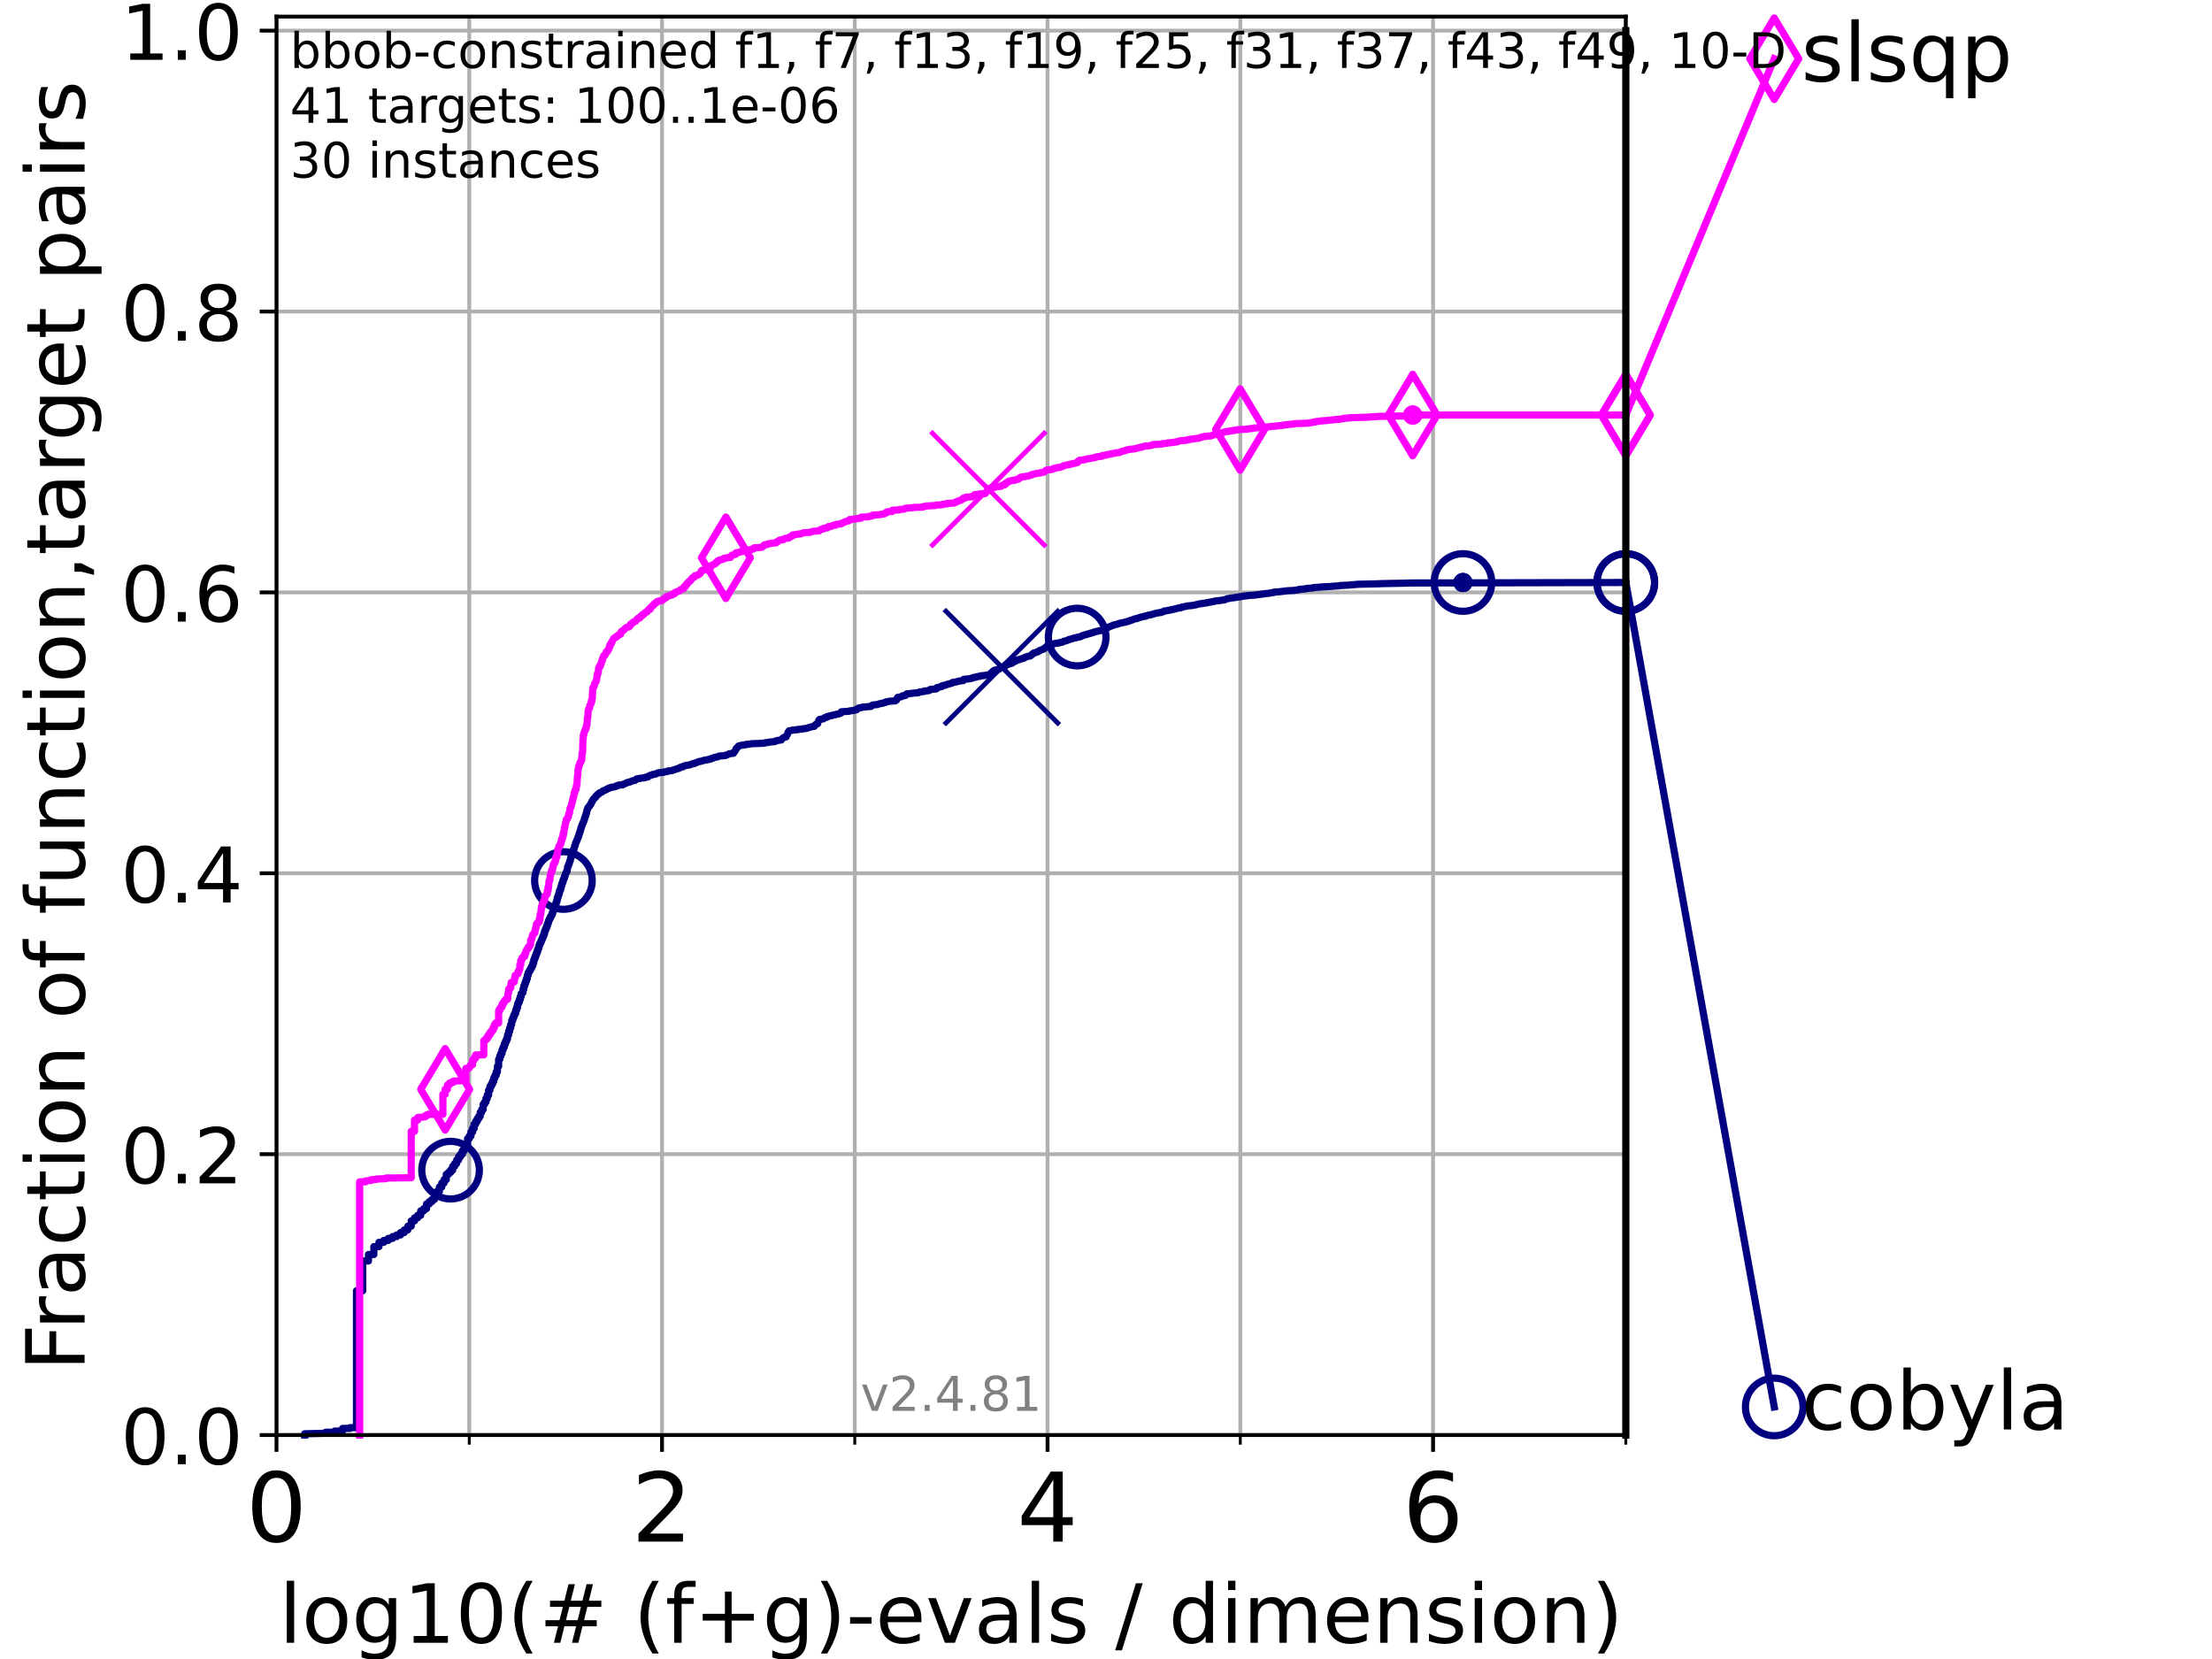 <?xml version="1.0" encoding="utf-8" standalone="no"?>
<!DOCTYPE svg PUBLIC "-//W3C//DTD SVG 1.1//EN"
  "http://www.w3.org/Graphics/SVG/1.1/DTD/svg11.dtd">
<!-- Created with matplotlib (https://matplotlib.org/) -->
<svg height="345.6pt" version="1.1" viewBox="0 0 460.8 345.6" width="460.8pt" xmlns="http://www.w3.org/2000/svg" xmlns:xlink="http://www.w3.org/1999/xlink">
 <defs>
  <style type="text/css">*{stroke-linecap:butt;stroke-linejoin:round;}</style>
 </defs>
 <g id="figure_1">
  <g id="patch_1">
   <path d="M 0 345.6 
L 460.8 345.6 
L 460.8 0 
L 0 0 
z
" style="fill:#ffffff;"/>
  </g>
  <g id="axes_1">
   <g id="patch_2">
    <path d="M 57.6 298.944 
L 338.688 298.944 
L 338.688 3.456 
L 57.6 3.456 
z
" style="fill:#ffffff;"/>
   </g>
   <g id="matplotlib.axis_1">
    <g id="xtick_1">
     <g id="line2d_1">
      <path clip-path="url(#pcd56c96dc7)" d="M 57.6 298.944 
L 57.6 3.456 
" style="fill:none;stroke:#b0b0b0;stroke-linecap:square;stroke-width:0.8;"/>
     </g>
     <g id="line2d_2">
      <defs>
       <path d="M 0 0 
L 0 3.5 
" id="ma7de1eb7e7" style="stroke:#000000;stroke-width:0.8;"/>
      </defs>
      <g>
       <use style="stroke:#000000;stroke-width:0.8;" x="57.6" xlink:href="#ma7de1eb7e7" y="298.944"/>
      </g>
     </g>
     <g id="text_1">
      <!-- 0 -->
      <g transform="translate(51.237 321.141)scale(0.2 -0.2)">
       <defs>
        <path d="M 31.781 66.406 
Q 24.172 66.406 20.328 58.906 
Q 16.5 51.422 16.5 36.375 
Q 16.5 21.391 20.328 13.891 
Q 24.172 6.391 31.781 6.391 
Q 39.453 6.391 43.281 13.891 
Q 47.125 21.391 47.125 36.375 
Q 47.125 51.422 43.281 58.906 
Q 39.453 66.406 31.781 66.406 
z
M 31.781 74.219 
Q 44.047 74.219 50.516 64.516 
Q 56.984 54.828 56.984 36.375 
Q 56.984 17.969 50.516 8.266 
Q 44.047 -1.422 31.781 -1.422 
Q 19.531 -1.422 13.062 8.266 
Q 6.594 17.969 6.594 36.375 
Q 6.594 54.828 13.062 64.516 
Q 19.531 74.219 31.781 74.219 
z
" id="DejaVuSans-48"/>
       </defs>
       <use xlink:href="#DejaVuSans-48"/>
      </g>
     </g>
    </g>
    <g id="xtick_2">
     <g id="line2d_3">
      <path clip-path="url(#pcd56c96dc7)" d="M 137.911 298.944 
L 137.911 3.456 
" style="fill:none;stroke:#b0b0b0;stroke-linecap:square;stroke-width:0.8;"/>
     </g>
     <g id="line2d_4">
      <g>
       <use style="stroke:#000000;stroke-width:0.8;" x="137.911" xlink:href="#ma7de1eb7e7" y="298.944"/>
      </g>
     </g>
     <g id="text_2">
      <!-- 2 -->
      <g transform="translate(131.548 321.141)scale(0.2 -0.2)">
       <defs>
        <path d="M 19.188 8.297 
L 53.609 8.297 
L 53.609 0 
L 7.328 0 
L 7.328 8.297 
Q 12.938 14.109 22.625 23.891 
Q 32.328 33.688 34.812 36.531 
Q 39.547 41.844 41.422 45.531 
Q 43.312 49.219 43.312 52.781 
Q 43.312 58.594 39.234 62.25 
Q 35.156 65.922 28.609 65.922 
Q 23.969 65.922 18.812 64.312 
Q 13.672 62.703 7.812 59.422 
L 7.812 69.391 
Q 13.766 71.781 18.938 73 
Q 24.125 74.219 28.422 74.219 
Q 39.75 74.219 46.484 68.547 
Q 53.219 62.891 53.219 53.422 
Q 53.219 48.922 51.531 44.891 
Q 49.859 40.875 45.406 35.406 
Q 44.188 33.984 37.641 27.219 
Q 31.109 20.453 19.188 8.297 
z
" id="DejaVuSans-50"/>
       </defs>
       <use xlink:href="#DejaVuSans-50"/>
      </g>
     </g>
    </g>
    <g id="xtick_3">
     <g id="line2d_5">
      <path clip-path="url(#pcd56c96dc7)" d="M 218.222 298.944 
L 218.222 3.456 
" style="fill:none;stroke:#b0b0b0;stroke-linecap:square;stroke-width:0.8;"/>
     </g>
     <g id="line2d_6">
      <g>
       <use style="stroke:#000000;stroke-width:0.8;" x="218.222" xlink:href="#ma7de1eb7e7" y="298.944"/>
      </g>
     </g>
     <g id="text_3">
      <!-- 4 -->
      <g transform="translate(211.859 321.141)scale(0.2 -0.2)">
       <defs>
        <path d="M 37.797 64.312 
L 12.891 25.391 
L 37.797 25.391 
z
M 35.203 72.906 
L 47.609 72.906 
L 47.609 25.391 
L 58.016 25.391 
L 58.016 17.188 
L 47.609 17.188 
L 47.609 0 
L 37.797 0 
L 37.797 17.188 
L 4.891 17.188 
L 4.891 26.703 
z
" id="DejaVuSans-52"/>
       </defs>
       <use xlink:href="#DejaVuSans-52"/>
      </g>
     </g>
    </g>
    <g id="xtick_4">
     <g id="line2d_7">
      <path clip-path="url(#pcd56c96dc7)" d="M 298.533 298.944 
L 298.533 3.456 
" style="fill:none;stroke:#b0b0b0;stroke-linecap:square;stroke-width:0.8;"/>
     </g>
     <g id="line2d_8">
      <g>
       <use style="stroke:#000000;stroke-width:0.8;" x="298.533" xlink:href="#ma7de1eb7e7" y="298.944"/>
      </g>
     </g>
     <g id="text_4">
      <!-- 6 -->
      <g transform="translate(292.17 321.141)scale(0.2 -0.2)">
       <defs>
        <path d="M 33.016 40.375 
Q 26.375 40.375 22.484 35.828 
Q 18.609 31.297 18.609 23.391 
Q 18.609 15.531 22.484 10.953 
Q 26.375 6.391 33.016 6.391 
Q 39.656 6.391 43.531 10.953 
Q 47.406 15.531 47.406 23.391 
Q 47.406 31.297 43.531 35.828 
Q 39.656 40.375 33.016 40.375 
z
M 52.594 71.297 
L 52.594 62.312 
Q 48.875 64.062 45.094 64.984 
Q 41.312 65.922 37.594 65.922 
Q 27.828 65.922 22.672 59.328 
Q 17.531 52.734 16.797 39.406 
Q 19.672 43.656 24.016 45.922 
Q 28.375 48.188 33.594 48.188 
Q 44.578 48.188 50.953 41.516 
Q 57.328 34.859 57.328 23.391 
Q 57.328 12.156 50.688 5.359 
Q 44.047 -1.422 33.016 -1.422 
Q 20.359 -1.422 13.672 8.266 
Q 6.984 17.969 6.984 36.375 
Q 6.984 53.656 15.188 63.938 
Q 23.391 74.219 37.203 74.219 
Q 40.922 74.219 44.703 73.484 
Q 48.484 72.75 52.594 71.297 
z
" id="DejaVuSans-54"/>
       </defs>
       <use xlink:href="#DejaVuSans-54"/>
      </g>
     </g>
    </g>
    <g id="xtick_5">
     <g id="line2d_9">
      <path clip-path="url(#pcd56c96dc7)" d="M 97.755 298.944 
L 97.755 3.456 
" style="fill:none;stroke:#b0b0b0;stroke-linecap:square;stroke-width:0.8;"/>
     </g>
     <g id="line2d_10">
      <defs>
       <path d="M 0 0 
L 0 2 
" id="m2f1cff6d0d" style="stroke:#000000;stroke-width:0.6;"/>
      </defs>
      <g>
       <use style="stroke:#000000;stroke-width:0.6;" x="97.755" xlink:href="#m2f1cff6d0d" y="298.944"/>
      </g>
     </g>
    </g>
    <g id="xtick_6">
     <g id="line2d_11">
      <path clip-path="url(#pcd56c96dc7)" d="M 178.066 298.944 
L 178.066 3.456 
" style="fill:none;stroke:#b0b0b0;stroke-linecap:square;stroke-width:0.8;"/>
     </g>
     <g id="line2d_12">
      <g>
       <use style="stroke:#000000;stroke-width:0.6;" x="178.066" xlink:href="#m2f1cff6d0d" y="298.944"/>
      </g>
     </g>
    </g>
    <g id="xtick_7">
     <g id="line2d_13">
      <path clip-path="url(#pcd56c96dc7)" d="M 258.377 298.944 
L 258.377 3.456 
" style="fill:none;stroke:#b0b0b0;stroke-linecap:square;stroke-width:0.8;"/>
     </g>
     <g id="line2d_14">
      <g>
       <use style="stroke:#000000;stroke-width:0.6;" x="258.377" xlink:href="#m2f1cff6d0d" y="298.944"/>
      </g>
     </g>
    </g>
    <g id="xtick_8">
     <g id="line2d_15">
      <path clip-path="url(#pcd56c96dc7)" d="M 338.688 298.944 
L 338.688 3.456 
" style="fill:none;stroke:#b0b0b0;stroke-linecap:square;stroke-width:0.8;"/>
     </g>
     <g id="line2d_16">
      <g>
       <use style="stroke:#000000;stroke-width:0.6;" x="338.688" xlink:href="#m2f1cff6d0d" y="298.944"/>
      </g>
     </g>
    </g>
    <g id="text_5">
     <!-- log10(# (f+g)-evals / dimension) -->
     <g transform="translate(58.145 342.218)scale(0.17 -0.17)">
      <defs>
       <path d="M 9.422 75.984 
L 18.406 75.984 
L 18.406 0 
L 9.422 0 
z
" id="DejaVuSans-108"/>
       <path d="M 30.609 48.391 
Q 23.391 48.391 19.188 42.75 
Q 14.984 37.109 14.984 27.297 
Q 14.984 17.484 19.156 11.844 
Q 23.344 6.203 30.609 6.203 
Q 37.797 6.203 41.984 11.859 
Q 46.188 17.531 46.188 27.297 
Q 46.188 37.016 41.984 42.703 
Q 37.797 48.391 30.609 48.391 
z
M 30.609 56 
Q 42.328 56 49.016 48.375 
Q 55.719 40.766 55.719 27.297 
Q 55.719 13.875 49.016 6.219 
Q 42.328 -1.422 30.609 -1.422 
Q 18.844 -1.422 12.172 6.219 
Q 5.516 13.875 5.516 27.297 
Q 5.516 40.766 12.172 48.375 
Q 18.844 56 30.609 56 
z
" id="DejaVuSans-111"/>
       <path d="M 45.406 27.984 
Q 45.406 37.75 41.375 43.109 
Q 37.359 48.484 30.078 48.484 
Q 22.859 48.484 18.828 43.109 
Q 14.797 37.75 14.797 27.984 
Q 14.797 18.266 18.828 12.891 
Q 22.859 7.516 30.078 7.516 
Q 37.359 7.516 41.375 12.891 
Q 45.406 18.266 45.406 27.984 
z
M 54.391 6.781 
Q 54.391 -7.172 48.188 -13.984 
Q 42 -20.797 29.203 -20.797 
Q 24.469 -20.797 20.266 -20.094 
Q 16.062 -19.391 12.109 -17.922 
L 12.109 -9.188 
Q 16.062 -11.328 19.922 -12.344 
Q 23.781 -13.375 27.781 -13.375 
Q 36.625 -13.375 41.016 -8.766 
Q 45.406 -4.156 45.406 5.172 
L 45.406 9.625 
Q 42.625 4.781 38.281 2.391 
Q 33.938 0 27.875 0 
Q 17.828 0 11.672 7.656 
Q 5.516 15.328 5.516 27.984 
Q 5.516 40.672 11.672 48.328 
Q 17.828 56 27.875 56 
Q 33.938 56 38.281 53.609 
Q 42.625 51.219 45.406 46.391 
L 45.406 54.688 
L 54.391 54.688 
z
" id="DejaVuSans-103"/>
       <path d="M 12.406 8.297 
L 28.516 8.297 
L 28.516 63.922 
L 10.984 60.406 
L 10.984 69.391 
L 28.422 72.906 
L 38.281 72.906 
L 38.281 8.297 
L 54.391 8.297 
L 54.391 0 
L 12.406 0 
z
" id="DejaVuSans-49"/>
       <path d="M 31 75.875 
Q 24.469 64.656 21.281 53.656 
Q 18.109 42.672 18.109 31.391 
Q 18.109 20.125 21.312 9.062 
Q 24.516 -2 31 -13.188 
L 23.188 -13.188 
Q 15.875 -1.703 12.234 9.375 
Q 8.594 20.453 8.594 31.391 
Q 8.594 42.281 12.203 53.312 
Q 15.828 64.359 23.188 75.875 
z
" id="DejaVuSans-40"/>
       <path d="M 51.125 44 
L 36.922 44 
L 32.812 27.688 
L 47.125 27.688 
z
M 43.797 71.781 
L 38.719 51.516 
L 52.984 51.516 
L 58.109 71.781 
L 65.922 71.781 
L 60.891 51.516 
L 76.125 51.516 
L 76.125 44 
L 58.984 44 
L 54.984 27.688 
L 70.516 27.688 
L 70.516 20.219 
L 53.078 20.219 
L 48 0 
L 40.188 0 
L 45.219 20.219 
L 30.906 20.219 
L 25.875 0 
L 18.016 0 
L 23.094 20.219 
L 7.719 20.219 
L 7.719 27.688 
L 24.906 27.688 
L 29 44 
L 13.281 44 
L 13.281 51.516 
L 30.906 51.516 
L 35.891 71.781 
z
" id="DejaVuSans-35"/>
       <path id="DejaVuSans-32"/>
       <path d="M 37.109 75.984 
L 37.109 68.5 
L 28.516 68.5 
Q 23.688 68.5 21.797 66.547 
Q 19.922 64.594 19.922 59.516 
L 19.922 54.688 
L 34.719 54.688 
L 34.719 47.703 
L 19.922 47.703 
L 19.922 0 
L 10.891 0 
L 10.891 47.703 
L 2.297 47.703 
L 2.297 54.688 
L 10.891 54.688 
L 10.891 58.5 
Q 10.891 67.625 15.141 71.797 
Q 19.391 75.984 28.609 75.984 
z
" id="DejaVuSans-102"/>
       <path d="M 46 62.703 
L 46 35.5 
L 73.188 35.5 
L 73.188 27.203 
L 46 27.203 
L 46 0 
L 37.797 0 
L 37.797 27.203 
L 10.594 27.203 
L 10.594 35.5 
L 37.797 35.5 
L 37.797 62.703 
z
" id="DejaVuSans-43"/>
       <path d="M 8.016 75.875 
L 15.828 75.875 
Q 23.141 64.359 26.781 53.312 
Q 30.422 42.281 30.422 31.391 
Q 30.422 20.453 26.781 9.375 
Q 23.141 -1.703 15.828 -13.188 
L 8.016 -13.188 
Q 14.5 -2 17.703 9.062 
Q 20.906 20.125 20.906 31.391 
Q 20.906 42.672 17.703 53.656 
Q 14.5 64.656 8.016 75.875 
z
" id="DejaVuSans-41"/>
       <path d="M 4.891 31.391 
L 31.203 31.391 
L 31.203 23.391 
L 4.891 23.391 
z
" id="DejaVuSans-45"/>
       <path d="M 56.203 29.594 
L 56.203 25.203 
L 14.891 25.203 
Q 15.484 15.922 20.484 11.062 
Q 25.484 6.203 34.422 6.203 
Q 39.594 6.203 44.453 7.469 
Q 49.312 8.734 54.109 11.281 
L 54.109 2.781 
Q 49.266 0.734 44.188 -0.344 
Q 39.109 -1.422 33.891 -1.422 
Q 20.797 -1.422 13.156 6.188 
Q 5.516 13.812 5.516 26.812 
Q 5.516 40.234 12.766 48.109 
Q 20.016 56 32.328 56 
Q 43.359 56 49.781 48.891 
Q 56.203 41.797 56.203 29.594 
z
M 47.219 32.234 
Q 47.125 39.594 43.094 43.984 
Q 39.062 48.391 32.422 48.391 
Q 24.906 48.391 20.391 44.141 
Q 15.875 39.891 15.188 32.172 
z
" id="DejaVuSans-101"/>
       <path d="M 2.984 54.688 
L 12.5 54.688 
L 29.594 8.797 
L 46.688 54.688 
L 56.203 54.688 
L 35.688 0 
L 23.484 0 
z
" id="DejaVuSans-118"/>
       <path d="M 34.281 27.484 
Q 23.391 27.484 19.188 25 
Q 14.984 22.516 14.984 16.5 
Q 14.984 11.719 18.141 8.906 
Q 21.297 6.109 26.703 6.109 
Q 34.188 6.109 38.703 11.406 
Q 43.219 16.703 43.219 25.484 
L 43.219 27.484 
z
M 52.203 31.203 
L 52.203 0 
L 43.219 0 
L 43.219 8.297 
Q 40.141 3.328 35.547 0.953 
Q 30.953 -1.422 24.312 -1.422 
Q 15.922 -1.422 10.953 3.297 
Q 6 8.016 6 15.922 
Q 6 25.141 12.172 29.828 
Q 18.359 34.516 30.609 34.516 
L 43.219 34.516 
L 43.219 35.406 
Q 43.219 41.609 39.141 45 
Q 35.062 48.391 27.688 48.391 
Q 23 48.391 18.547 47.266 
Q 14.109 46.141 10.016 43.891 
L 10.016 52.203 
Q 14.938 54.109 19.578 55.047 
Q 24.219 56 28.609 56 
Q 40.484 56 46.344 49.844 
Q 52.203 43.703 52.203 31.203 
z
" id="DejaVuSans-97"/>
       <path d="M 44.281 53.078 
L 44.281 44.578 
Q 40.484 46.531 36.375 47.5 
Q 32.281 48.484 27.875 48.484 
Q 21.188 48.484 17.844 46.438 
Q 14.5 44.391 14.5 40.281 
Q 14.5 37.156 16.891 35.375 
Q 19.281 33.594 26.516 31.984 
L 29.594 31.297 
Q 39.156 29.25 43.188 25.516 
Q 47.219 21.781 47.219 15.094 
Q 47.219 7.469 41.188 3.016 
Q 35.156 -1.422 24.609 -1.422 
Q 20.219 -1.422 15.453 -0.562 
Q 10.688 0.297 5.422 2 
L 5.422 11.281 
Q 10.406 8.688 15.234 7.391 
Q 20.062 6.109 24.812 6.109 
Q 31.156 6.109 34.562 8.281 
Q 37.984 10.453 37.984 14.406 
Q 37.984 18.062 35.516 20.016 
Q 33.062 21.969 24.703 23.781 
L 21.578 24.516 
Q 13.234 26.266 9.516 29.906 
Q 5.812 33.547 5.812 39.891 
Q 5.812 47.609 11.281 51.797 
Q 16.75 56 26.812 56 
Q 31.781 56 36.172 55.266 
Q 40.578 54.547 44.281 53.078 
z
" id="DejaVuSans-115"/>
       <path d="M 25.391 72.906 
L 33.688 72.906 
L 8.297 -9.281 
L 0 -9.281 
z
" id="DejaVuSans-47"/>
       <path d="M 45.406 46.391 
L 45.406 75.984 
L 54.391 75.984 
L 54.391 0 
L 45.406 0 
L 45.406 8.203 
Q 42.578 3.328 38.25 0.953 
Q 33.938 -1.422 27.875 -1.422 
Q 17.969 -1.422 11.734 6.484 
Q 5.516 14.406 5.516 27.297 
Q 5.516 40.188 11.734 48.094 
Q 17.969 56 27.875 56 
Q 33.938 56 38.25 53.625 
Q 42.578 51.266 45.406 46.391 
z
M 14.797 27.297 
Q 14.797 17.391 18.875 11.75 
Q 22.953 6.109 30.078 6.109 
Q 37.203 6.109 41.297 11.75 
Q 45.406 17.391 45.406 27.297 
Q 45.406 37.203 41.297 42.844 
Q 37.203 48.484 30.078 48.484 
Q 22.953 48.484 18.875 42.844 
Q 14.797 37.203 14.797 27.297 
z
" id="DejaVuSans-100"/>
       <path d="M 9.422 54.688 
L 18.406 54.688 
L 18.406 0 
L 9.422 0 
z
M 9.422 75.984 
L 18.406 75.984 
L 18.406 64.594 
L 9.422 64.594 
z
" id="DejaVuSans-105"/>
       <path d="M 52 44.188 
Q 55.375 50.25 60.062 53.125 
Q 64.75 56 71.094 56 
Q 79.641 56 84.281 50.016 
Q 88.922 44.047 88.922 33.016 
L 88.922 0 
L 79.891 0 
L 79.891 32.719 
Q 79.891 40.578 77.094 44.375 
Q 74.312 48.188 68.609 48.188 
Q 61.625 48.188 57.562 43.547 
Q 53.516 38.922 53.516 30.906 
L 53.516 0 
L 44.484 0 
L 44.484 32.719 
Q 44.484 40.625 41.703 44.406 
Q 38.922 48.188 33.109 48.188 
Q 26.219 48.188 22.156 43.531 
Q 18.109 38.875 18.109 30.906 
L 18.109 0 
L 9.078 0 
L 9.078 54.688 
L 18.109 54.688 
L 18.109 46.188 
Q 21.188 51.219 25.484 53.609 
Q 29.781 56 35.688 56 
Q 41.656 56 45.828 52.969 
Q 50 49.953 52 44.188 
z
" id="DejaVuSans-109"/>
       <path d="M 54.891 33.016 
L 54.891 0 
L 45.906 0 
L 45.906 32.719 
Q 45.906 40.484 42.875 44.328 
Q 39.844 48.188 33.797 48.188 
Q 26.516 48.188 22.312 43.547 
Q 18.109 38.922 18.109 30.906 
L 18.109 0 
L 9.078 0 
L 9.078 54.688 
L 18.109 54.688 
L 18.109 46.188 
Q 21.344 51.125 25.703 53.562 
Q 30.078 56 35.797 56 
Q 45.219 56 50.047 50.172 
Q 54.891 44.344 54.891 33.016 
z
" id="DejaVuSans-110"/>
      </defs>
      <use xlink:href="#DejaVuSans-108"/>
      <use x="27.783" xlink:href="#DejaVuSans-111"/>
      <use x="88.965" xlink:href="#DejaVuSans-103"/>
      <use x="152.441" xlink:href="#DejaVuSans-49"/>
      <use x="216.064" xlink:href="#DejaVuSans-48"/>
      <use x="279.688" xlink:href="#DejaVuSans-40"/>
      <use x="318.701" xlink:href="#DejaVuSans-35"/>
      <use x="402.49" xlink:href="#DejaVuSans-32"/>
      <use x="434.277" xlink:href="#DejaVuSans-40"/>
      <use x="473.291" xlink:href="#DejaVuSans-102"/>
      <use x="508.496" xlink:href="#DejaVuSans-43"/>
      <use x="592.285" xlink:href="#DejaVuSans-103"/>
      <use x="655.762" xlink:href="#DejaVuSans-41"/>
      <use x="694.775" xlink:href="#DejaVuSans-45"/>
      <use x="730.859" xlink:href="#DejaVuSans-101"/>
      <use x="792.383" xlink:href="#DejaVuSans-118"/>
      <use x="851.562" xlink:href="#DejaVuSans-97"/>
      <use x="912.842" xlink:href="#DejaVuSans-108"/>
      <use x="940.625" xlink:href="#DejaVuSans-115"/>
      <use x="992.725" xlink:href="#DejaVuSans-32"/>
      <use x="1024.512" xlink:href="#DejaVuSans-47"/>
      <use x="1058.203" xlink:href="#DejaVuSans-32"/>
      <use x="1089.99" xlink:href="#DejaVuSans-100"/>
      <use x="1153.467" xlink:href="#DejaVuSans-105"/>
      <use x="1181.25" xlink:href="#DejaVuSans-109"/>
      <use x="1278.662" xlink:href="#DejaVuSans-101"/>
      <use x="1340.186" xlink:href="#DejaVuSans-110"/>
      <use x="1403.564" xlink:href="#DejaVuSans-115"/>
      <use x="1455.664" xlink:href="#DejaVuSans-105"/>
      <use x="1483.447" xlink:href="#DejaVuSans-111"/>
      <use x="1544.629" xlink:href="#DejaVuSans-110"/>
      <use x="1608.008" xlink:href="#DejaVuSans-41"/>
     </g>
    </g>
   </g>
   <g id="matplotlib.axis_2">
    <g id="ytick_1">
     <g id="line2d_17">
      <path clip-path="url(#pcd56c96dc7)" d="M 57.6 298.944 
L 338.688 298.944 
" style="fill:none;stroke:#b0b0b0;stroke-linecap:square;stroke-width:0.8;"/>
     </g>
     <g id="line2d_18">
      <defs>
       <path d="M 0 0 
L -3.5 0 
" id="m29c5b6e7e4" style="stroke:#000000;stroke-width:0.8;"/>
      </defs>
      <g>
       <use style="stroke:#000000;stroke-width:0.8;" x="57.6" xlink:href="#m29c5b6e7e4" y="298.944"/>
      </g>
     </g>
     <g id="text_6">
      <!-- 0.0 -->
      <g transform="translate(25.155 305.023)scale(0.16 -0.16)">
       <defs>
        <path d="M 10.688 12.406 
L 21 12.406 
L 21 0 
L 10.688 0 
z
" id="DejaVuSans-46"/>
       </defs>
       <use xlink:href="#DejaVuSans-48"/>
       <use x="63.623" xlink:href="#DejaVuSans-46"/>
       <use x="95.41" xlink:href="#DejaVuSans-48"/>
      </g>
     </g>
    </g>
    <g id="ytick_2">
     <g id="line2d_19">
      <path clip-path="url(#pcd56c96dc7)" d="M 57.6 240.432 
L 338.688 240.432 
" style="fill:none;stroke:#b0b0b0;stroke-linecap:square;stroke-width:0.8;"/>
     </g>
     <g id="line2d_20">
      <g>
       <use style="stroke:#000000;stroke-width:0.8;" x="57.6" xlink:href="#m29c5b6e7e4" y="240.432"/>
      </g>
     </g>
     <g id="text_7">
      <!-- 0.2 -->
      <g transform="translate(25.155 246.51)scale(0.16 -0.16)">
       <use xlink:href="#DejaVuSans-48"/>
       <use x="63.623" xlink:href="#DejaVuSans-46"/>
       <use x="95.41" xlink:href="#DejaVuSans-50"/>
      </g>
     </g>
    </g>
    <g id="ytick_3">
     <g id="line2d_21">
      <path clip-path="url(#pcd56c96dc7)" d="M 57.6 181.919 
L 338.688 181.919 
" style="fill:none;stroke:#b0b0b0;stroke-linecap:square;stroke-width:0.8;"/>
     </g>
     <g id="line2d_22">
      <g>
       <use style="stroke:#000000;stroke-width:0.8;" x="57.6" xlink:href="#m29c5b6e7e4" y="181.919"/>
      </g>
     </g>
     <g id="text_8">
      <!-- 0.4 -->
      <g transform="translate(25.155 187.998)scale(0.16 -0.16)">
       <use xlink:href="#DejaVuSans-48"/>
       <use x="63.623" xlink:href="#DejaVuSans-46"/>
       <use x="95.41" xlink:href="#DejaVuSans-52"/>
      </g>
     </g>
    </g>
    <g id="ytick_4">
     <g id="line2d_23">
      <path clip-path="url(#pcd56c96dc7)" d="M 57.6 123.407 
L 338.688 123.407 
" style="fill:none;stroke:#b0b0b0;stroke-linecap:square;stroke-width:0.8;"/>
     </g>
     <g id="line2d_24">
      <g>
       <use style="stroke:#000000;stroke-width:0.8;" x="57.6" xlink:href="#m29c5b6e7e4" y="123.407"/>
      </g>
     </g>
     <g id="text_9">
      <!-- 0.6 -->
      <g transform="translate(25.155 129.485)scale(0.16 -0.16)">
       <use xlink:href="#DejaVuSans-48"/>
       <use x="63.623" xlink:href="#DejaVuSans-46"/>
       <use x="95.41" xlink:href="#DejaVuSans-54"/>
      </g>
     </g>
    </g>
    <g id="ytick_5">
     <g id="line2d_25">
      <path clip-path="url(#pcd56c96dc7)" d="M 57.6 64.894 
L 338.688 64.894 
" style="fill:none;stroke:#b0b0b0;stroke-linecap:square;stroke-width:0.8;"/>
     </g>
     <g id="line2d_26">
      <g>
       <use style="stroke:#000000;stroke-width:0.8;" x="57.6" xlink:href="#m29c5b6e7e4" y="64.894"/>
      </g>
     </g>
     <g id="text_10">
      <!-- 0.8 -->
      <g transform="translate(25.155 70.973)scale(0.16 -0.16)">
       <defs>
        <path d="M 31.781 34.625 
Q 24.75 34.625 20.719 30.859 
Q 16.703 27.094 16.703 20.516 
Q 16.703 13.922 20.719 10.156 
Q 24.75 6.391 31.781 6.391 
Q 38.812 6.391 42.859 10.172 
Q 46.922 13.969 46.922 20.516 
Q 46.922 27.094 42.891 30.859 
Q 38.875 34.625 31.781 34.625 
z
M 21.922 38.812 
Q 15.578 40.375 12.031 44.719 
Q 8.5 49.078 8.5 55.328 
Q 8.5 64.062 14.719 69.141 
Q 20.953 74.219 31.781 74.219 
Q 42.672 74.219 48.875 69.141 
Q 55.078 64.062 55.078 55.328 
Q 55.078 49.078 51.531 44.719 
Q 48 40.375 41.703 38.812 
Q 48.828 37.156 52.797 32.312 
Q 56.781 27.484 56.781 20.516 
Q 56.781 9.906 50.312 4.234 
Q 43.844 -1.422 31.781 -1.422 
Q 19.734 -1.422 13.25 4.234 
Q 6.781 9.906 6.781 20.516 
Q 6.781 27.484 10.781 32.312 
Q 14.797 37.156 21.922 38.812 
z
M 18.312 54.391 
Q 18.312 48.734 21.844 45.562 
Q 25.391 42.391 31.781 42.391 
Q 38.141 42.391 41.719 45.562 
Q 45.312 48.734 45.312 54.391 
Q 45.312 60.062 41.719 63.234 
Q 38.141 66.406 31.781 66.406 
Q 25.391 66.406 21.844 63.234 
Q 18.312 60.062 18.312 54.391 
z
" id="DejaVuSans-56"/>
       </defs>
       <use xlink:href="#DejaVuSans-48"/>
       <use x="63.623" xlink:href="#DejaVuSans-46"/>
       <use x="95.41" xlink:href="#DejaVuSans-56"/>
      </g>
     </g>
    </g>
    <g id="ytick_6">
     <g id="line2d_27">
      <path clip-path="url(#pcd56c96dc7)" d="M 57.6 6.382 
L 338.688 6.382 
" style="fill:none;stroke:#b0b0b0;stroke-linecap:square;stroke-width:0.8;"/>
     </g>
     <g id="line2d_28">
      <g>
       <use style="stroke:#000000;stroke-width:0.8;" x="57.6" xlink:href="#m29c5b6e7e4" y="6.382"/>
      </g>
     </g>
     <g id="text_11">
      <!-- 1.0 -->
      <g transform="translate(25.155 12.46)scale(0.16 -0.16)">
       <use xlink:href="#DejaVuSans-49"/>
       <use x="63.623" xlink:href="#DejaVuSans-46"/>
       <use x="95.41" xlink:href="#DejaVuSans-48"/>
      </g>
     </g>
    </g>
    <g id="text_12">
     <!-- Fraction of function,target pairs -->
     <g transform="translate(17.62 285.585)rotate(-90)scale(0.17 -0.17)">
      <defs>
       <path d="M 9.812 72.906 
L 51.703 72.906 
L 51.703 64.594 
L 19.672 64.594 
L 19.672 43.109 
L 48.578 43.109 
L 48.578 34.812 
L 19.672 34.812 
L 19.672 0 
L 9.812 0 
z
" id="DejaVuSans-70"/>
       <path d="M 41.109 46.297 
Q 39.594 47.172 37.812 47.578 
Q 36.031 48 33.891 48 
Q 26.266 48 22.188 43.047 
Q 18.109 38.094 18.109 28.812 
L 18.109 0 
L 9.078 0 
L 9.078 54.688 
L 18.109 54.688 
L 18.109 46.188 
Q 20.953 51.172 25.484 53.578 
Q 30.031 56 36.531 56 
Q 37.453 56 38.578 55.875 
Q 39.703 55.766 41.062 55.516 
z
" id="DejaVuSans-114"/>
       <path d="M 48.781 52.594 
L 48.781 44.188 
Q 44.969 46.297 41.141 47.344 
Q 37.312 48.391 33.406 48.391 
Q 24.656 48.391 19.812 42.844 
Q 14.984 37.312 14.984 27.297 
Q 14.984 17.281 19.812 11.734 
Q 24.656 6.203 33.406 6.203 
Q 37.312 6.203 41.141 7.25 
Q 44.969 8.297 48.781 10.406 
L 48.781 2.094 
Q 45.016 0.344 40.984 -0.531 
Q 36.969 -1.422 32.422 -1.422 
Q 20.062 -1.422 12.781 6.344 
Q 5.516 14.109 5.516 27.297 
Q 5.516 40.672 12.859 48.328 
Q 20.219 56 33.016 56 
Q 37.156 56 41.109 55.141 
Q 45.062 54.297 48.781 52.594 
z
" id="DejaVuSans-99"/>
       <path d="M 18.312 70.219 
L 18.312 54.688 
L 36.812 54.688 
L 36.812 47.703 
L 18.312 47.703 
L 18.312 18.016 
Q 18.312 11.328 20.141 9.422 
Q 21.969 7.516 27.594 7.516 
L 36.812 7.516 
L 36.812 0 
L 27.594 0 
Q 17.188 0 13.234 3.875 
Q 9.281 7.766 9.281 18.016 
L 9.281 47.703 
L 2.688 47.703 
L 2.688 54.688 
L 9.281 54.688 
L 9.281 70.219 
z
" id="DejaVuSans-116"/>
       <path d="M 8.5 21.578 
L 8.5 54.688 
L 17.484 54.688 
L 17.484 21.922 
Q 17.484 14.156 20.5 10.266 
Q 23.531 6.391 29.594 6.391 
Q 36.859 6.391 41.078 11.031 
Q 45.312 15.672 45.312 23.688 
L 45.312 54.688 
L 54.297 54.688 
L 54.297 0 
L 45.312 0 
L 45.312 8.406 
Q 42.047 3.422 37.719 1 
Q 33.406 -1.422 27.688 -1.422 
Q 18.266 -1.422 13.375 4.438 
Q 8.5 10.297 8.5 21.578 
z
M 31.109 56 
z
" id="DejaVuSans-117"/>
       <path d="M 11.719 12.406 
L 22.016 12.406 
L 22.016 4 
L 14.016 -11.625 
L 7.719 -11.625 
L 11.719 4 
z
" id="DejaVuSans-44"/>
       <path d="M 18.109 8.203 
L 18.109 -20.797 
L 9.078 -20.797 
L 9.078 54.688 
L 18.109 54.688 
L 18.109 46.391 
Q 20.953 51.266 25.266 53.625 
Q 29.594 56 35.594 56 
Q 45.562 56 51.781 48.094 
Q 58.016 40.188 58.016 27.297 
Q 58.016 14.406 51.781 6.484 
Q 45.562 -1.422 35.594 -1.422 
Q 29.594 -1.422 25.266 0.953 
Q 20.953 3.328 18.109 8.203 
z
M 48.688 27.297 
Q 48.688 37.203 44.609 42.844 
Q 40.531 48.484 33.406 48.484 
Q 26.266 48.484 22.188 42.844 
Q 18.109 37.203 18.109 27.297 
Q 18.109 17.391 22.188 11.75 
Q 26.266 6.109 33.406 6.109 
Q 40.531 6.109 44.609 11.75 
Q 48.688 17.391 48.688 27.297 
z
" id="DejaVuSans-112"/>
      </defs>
      <use xlink:href="#DejaVuSans-70"/>
      <use x="50.27" xlink:href="#DejaVuSans-114"/>
      <use x="91.383" xlink:href="#DejaVuSans-97"/>
      <use x="152.662" xlink:href="#DejaVuSans-99"/>
      <use x="207.643" xlink:href="#DejaVuSans-116"/>
      <use x="246.852" xlink:href="#DejaVuSans-105"/>
      <use x="274.635" xlink:href="#DejaVuSans-111"/>
      <use x="335.816" xlink:href="#DejaVuSans-110"/>
      <use x="399.195" xlink:href="#DejaVuSans-32"/>
      <use x="430.982" xlink:href="#DejaVuSans-111"/>
      <use x="492.164" xlink:href="#DejaVuSans-102"/>
      <use x="527.369" xlink:href="#DejaVuSans-32"/>
      <use x="559.156" xlink:href="#DejaVuSans-102"/>
      <use x="594.361" xlink:href="#DejaVuSans-117"/>
      <use x="657.74" xlink:href="#DejaVuSans-110"/>
      <use x="721.119" xlink:href="#DejaVuSans-99"/>
      <use x="776.1" xlink:href="#DejaVuSans-116"/>
      <use x="815.309" xlink:href="#DejaVuSans-105"/>
      <use x="843.092" xlink:href="#DejaVuSans-111"/>
      <use x="904.273" xlink:href="#DejaVuSans-110"/>
      <use x="967.652" xlink:href="#DejaVuSans-44"/>
      <use x="999.439" xlink:href="#DejaVuSans-116"/>
      <use x="1038.648" xlink:href="#DejaVuSans-97"/>
      <use x="1099.928" xlink:href="#DejaVuSans-114"/>
      <use x="1139.291" xlink:href="#DejaVuSans-103"/>
      <use x="1202.768" xlink:href="#DejaVuSans-101"/>
      <use x="1264.291" xlink:href="#DejaVuSans-116"/>
      <use x="1303.5" xlink:href="#DejaVuSans-32"/>
      <use x="1335.287" xlink:href="#DejaVuSans-112"/>
      <use x="1398.764" xlink:href="#DejaVuSans-97"/>
      <use x="1460.043" xlink:href="#DejaVuSans-105"/>
      <use x="1487.826" xlink:href="#DejaVuSans-114"/>
      <use x="1528.939" xlink:href="#DejaVuSans-115"/>
     </g>
    </g>
   </g>
   <g id="line2d_29">
    <defs>
     <path d="M 0 1.5 
C 0.398 1.5 0.779 1.342 1.061 1.061 
C 1.342 0.779 1.5 0.398 1.5 0 
C 1.5 -0.398 1.342 -0.779 1.061 -1.061 
C 0.779 -1.342 0.398 -1.5 0 -1.5 
C -0.398 -1.5 -0.779 -1.342 -1.061 -1.061 
C -1.342 -0.779 -1.5 -0.398 -1.5 0 
C -1.5 0.398 -1.342 0.779 -1.061 1.061 
C -0.779 1.342 -0.398 1.5 0 1.5 
z
" id="m8740b55206" style="stroke:#000080;"/>
    </defs>
    <g>
     <use style="fill:#000080;stroke:#000080;" x="304.764" xlink:href="#m8740b55206" y="121.345"/>
     <use style="fill:#000080;stroke:#000080;" x="304.764" xlink:href="#m8740b55206" y="121.345"/>
    </g>
   </g>
   <g id="line2d_30">
    <path d="M 63.468 298.944 
L 63.468 298.68 
L 67.851 298.574 
L 67.851 298.363 
L 69.688 298.363 
L 69.688 298.125 
L 71.35 298.125 
L 71.35 297.57 
L 72.868 297.57 
L 72.868 297.411 
L 74.263 297.411 
L 74.263 268.895 
L 75.556 268.895 
L 75.556 262.684 
L 76.759 262.684 
L 76.759 261.336 
L 77.885 261.336 
L 77.885 259.698 
L 78.942 259.698 
L 78.942 258.799 
L 79.939 258.799 
L 79.939 258.403 
L 80.881 258.403 
L 80.881 257.98 
L 81.776 257.98 
L 81.776 257.61 
L 82.627 257.61 
L 82.627 257.266 
L 83.438 257.266 
L 83.438 256.764 
L 84.213 256.764 
L 84.213 256.209 
L 84.956 256.209 
L 84.956 255.443 
L 85.667 255.443 
L 85.667 254.333 
L 86.351 254.333 
L 86.351 253.699 
L 87.01 253.699 
L 87.01 253.17 
L 87.644 253.17 
L 87.644 252.245 
L 88.256 252.245 
L 88.256 251.796 
L 88.847 251.796 
L 88.847 250.818 
L 89.419 250.818 
L 89.419 250.316 
L 89.973 250.316 
L 89.973 249.866 
L 90.509 249.866 
L 90.509 249.074 
L 91.03 249.074 
L 91.03 248.201 
L 91.535 248.201 
L 91.535 247.276 
L 92.027 247.276 
L 92.027 246.457 
L 92.504 246.457 
L 92.504 245.744 
L 92.969 245.744 
L 92.969 244.634 
L 93.422 244.634 
L 93.422 244.237 
L 93.864 244.237 
L 93.864 243.762 
L 94.295 243.762 
L 94.295 242.969 
L 94.715 242.969 
L 94.715 242.387 
L 95.125 242.387 
L 95.125 241.647 
L 95.526 241.647 
L 95.526 240.96 
L 95.918 240.96 
L 95.918 240.458 
L 96.301 240.458 
L 96.301 239.744 
L 96.676 239.744 
L 96.676 239.057 
L 97.044 239.057 
L 97.044 238.291 
L 97.403 238.291 
L 97.403 237.207 
L 97.755 237.207 
L 97.755 236.679 
L 98.101 236.679 
L 98.101 235.833 
L 98.439 235.833 
L 98.439 235.093 
L 98.772 235.093 
L 98.772 234.168 
L 99.098 234.168 
L 99.098 233.587 
L 99.418 233.587 
L 99.418 233.032 
L 99.732 233.032 
L 99.732 232.556 
L 100.04 232.556 
L 100.04 231.71 
L 100.344 231.71 
L 100.344 231.129 
L 100.642 231.129 
L 100.642 230.072 
L 100.935 230.072 
L 100.935 229.596 
L 101.223 229.596 
L 101.223 228.829 
L 101.507 228.829 
L 101.507 228.116 
L 101.786 228.116 
L 101.786 227.112 
L 102.06 227.112 
L 102.06 226.319 
L 102.331 226.319 
L 102.331 225.869 
L 102.597 225.869 
L 102.597 225.262 
L 102.859 225.262 
L 102.859 224.522 
L 103.118 224.522 
L 103.118 223.993 
L 103.372 223.993 
L 103.372 223.279 
L 103.623 223.279 
L 103.623 222.143 
L 103.871 222.143 
L 103.871 220.663 
L 104.115 220.663 
L 104.115 219.976 
L 104.355 219.976 
L 104.355 219.421 
L 104.592 219.421 
L 104.592 218.655 
L 104.826 218.655 
L 104.826 218.126 
L 105.057 218.126 
L 105.057 217.465 
L 105.285 217.465 
L 105.285 216.937 
L 105.51 216.937 
L 105.51 216.408 
L 105.733 216.408 
L 105.733 215.589 
L 105.952 215.589 
L 105.952 214.822 
L 106.169 214.822 
L 106.169 214.135 
L 106.383 214.135 
L 106.383 213.422 
L 106.594 213.422 
L 106.594 212.602 
L 106.803 212.602 
L 106.803 212.074 
L 107.009 212.074 
L 107.009 211.519 
L 107.213 211.519 
L 107.213 211.122 
L 107.415 211.122 
L 107.415 210.462 
L 107.614 210.462 
L 107.614 209.907 
L 107.811 209.907 
L 107.811 209.14 
L 108.006 209.14 
L 108.006 208.717 
L 108.199 208.717 
L 108.199 208.162 
L 108.389 208.162 
L 108.389 207.581 
L 108.578 207.581 
L 108.578 206.947 
L 108.764 206.947 
L 108.764 206.762 
L 108.949 206.762 
L 108.949 206.048 
L 109.132 206.048 
L 109.132 205.361 
L 109.312 205.361 
L 109.312 204.859 
L 109.491 204.859 
L 109.491 204.41 
L 109.668 204.41 
L 109.668 203.881 
L 109.843 203.881 
L 109.843 203.194 
L 110.017 203.194 
L 110.017 202.612 
L 110.189 202.612 
L 110.189 202.348 
L 110.359 202.348 
L 110.359 202.031 
L 110.527 202.031 
L 110.527 201.767 
L 110.694 201.767 
L 110.694 201.397 
L 110.86 201.397 
L 110.86 201.106 
L 111.023 201.106 
L 111.023 200.604 
L 111.186 200.604 
L 111.186 199.97 
L 111.346 199.97 
L 111.346 199.573 
L 111.506 199.573 
L 111.506 199.15 
L 111.663 199.15 
L 111.663 198.701 
L 111.82 198.701 
L 111.82 198.331 
L 111.975 198.331 
L 111.975 197.855 
L 112.128 197.855 
L 112.128 197.459 
L 112.281 197.459 
L 112.281 196.93 
L 112.432 196.93 
L 112.432 196.56 
L 112.581 196.56 
L 112.581 196.296 
L 112.73 196.296 
L 112.73 195.9 
L 112.877 195.9 
L 112.877 195.583 
L 113.023 195.583 
L 113.023 195.16 
L 113.168 195.16 
L 113.168 194.895 
L 113.311 194.895 
L 113.311 194.473 
L 113.454 194.473 
L 113.454 193.918 
L 113.595 193.918 
L 113.595 193.627 
L 113.735 193.627 
L 113.735 193.31 
L 113.874 193.31 
L 113.874 192.94 
L 114.012 192.94 
L 114.012 192.517 
L 114.148 192.517 
L 114.148 192.173 
L 114.284 192.173 
L 114.284 191.75 
L 114.419 191.75 
L 114.419 191.46 
L 114.552 191.46 
L 114.552 191.222 
L 114.685 191.222 
L 114.685 190.905 
L 114.817 190.905 
L 114.817 190.72 
L 114.947 190.72 
L 114.947 190.455 
L 115.077 190.455 
L 115.077 190.033 
L 115.206 190.033 
L 115.206 189.663 
L 115.333 189.663 
L 115.333 189.504 
L 115.46 189.504 
L 115.46 189.081 
L 115.586 189.081 
L 115.586 188.896 
L 115.711 188.896 
L 115.711 188.394 
L 115.835 188.394 
L 115.835 187.971 
L 115.959 187.971 
L 115.959 187.654 
L 116.081 187.654 
L 116.081 187.073 
L 116.203 187.073 
L 116.203 186.729 
L 116.323 186.729 
L 116.323 186.385 
L 116.443 186.385 
L 116.443 186.015 
L 116.562 186.015 
L 116.562 185.487 
L 116.68 185.487 
L 116.68 185.355 
L 116.798 185.355 
L 116.798 184.905 
L 116.914 184.905 
L 116.914 184.483 
L 117.03 184.483 
L 117.03 184.086 
L 117.145 184.086 
L 117.145 183.848 
L 117.26 183.848 
L 117.26 183.425 
L 117.373 183.425 
L 117.373 183.135 
L 117.486 183.135 
L 117.486 182.897 
L 117.598 182.897 
L 117.598 182.527 
L 117.71 182.527 
L 117.821 181.919 
L 117.931 181.919 
L 118.04 181.47 
L 118.149 181.47 
L 118.257 180.518 
L 118.364 180.518 
L 118.471 179.99 
L 118.577 179.99 
L 118.682 179.355 
L 118.787 179.355 
L 118.891 178.615 
L 118.994 178.615 
L 119.097 177.981 
L 119.199 177.981 
L 119.301 177.4 
L 119.402 177.4 
L 119.503 176.871 
L 119.603 176.871 
L 119.702 176.237 
L 119.801 176.237 
L 119.899 175.603 
L 119.997 175.603 
L 120.094 175.153 
L 120.191 175.153 
L 120.287 174.678 
L 120.382 174.678 
L 120.477 174.202 
L 120.572 174.202 
L 120.666 173.568 
L 120.759 173.568 
L 120.852 173.039 
L 120.945 173.039 
L 121.037 172.378 
L 121.128 172.378 
L 121.219 171.876 
L 121.31 171.876 
L 121.4 171.453 
L 121.49 171.453 
L 121.579 171.031 
L 121.668 171.031 
L 121.756 170.449 
L 121.844 170.449 
L 121.931 169.973 
L 122.018 169.973 
L 122.105 169.418 
L 122.191 169.418 
L 122.277 168.731 
L 122.362 168.731 
L 122.447 168.282 
L 122.615 168.176 
L 122.699 167.991 
L 122.782 167.991 
L 122.865 167.727 
L 123.03 167.648 
L 123.111 167.357 
L 123.193 167.357 
L 123.274 167.013 
L 123.354 167.013 
L 123.434 166.749 
L 123.514 166.749 
L 123.594 166.485 
L 123.751 166.379 
L 123.83 166.221 
L 124.063 166.115 
L 124.14 165.851 
L 124.293 165.798 
L 124.369 165.586 
L 124.669 165.481 
L 124.744 165.269 
L 124.965 165.216 
L 124.965 165.137 
L 125.328 165.031 
L 125.399 164.926 
L 125.542 164.873 
L 125.612 164.741 
L 126.031 164.635 
L 126.1 164.556 
L 126.372 164.45 
L 126.44 164.371 
L 126.707 164.291 
L 126.773 164.186 
L 127.229 164.08 
L 127.229 164.027 
L 127.985 163.921 
L 128.047 163.868 
L 128.351 163.816 
L 128.351 163.736 
L 128.768 163.631 
L 128.827 163.551 
L 129.742 163.498 
L 129.798 163.393 
L 130.128 163.287 
L 130.182 163.234 
L 130.505 163.128 
L 130.612 163.023 
L 131.185 162.917 
L 131.287 162.838 
L 131.641 162.732 
L 131.74 162.653 
L 132.279 162.573 
L 132.375 162.468 
L 132.518 162.362 
L 132.613 162.256 
L 133.353 162.151 
L 133.353 162.124 
L 134.322 162.018 
L 134.365 161.939 
L 134.953 161.86 
L 135.036 161.728 
L 135.281 161.622 
L 135.362 161.543 
L 135.839 161.437 
L 135.879 161.358 
L 136.57 161.252 
L 136.57 161.199 
L 136.98 161.093 
L 137.09 160.988 
L 138.29 160.882 
L 138.392 160.803 
L 139.025 160.723 
L 139.091 160.618 
L 140.011 160.538 
L 140.073 160.459 
L 140.499 160.353 
L 140.589 160.301 
L 140.974 160.195 
L 140.974 160.168 
L 141.407 160.063 
L 141.493 159.957 
L 141.83 159.878 
L 141.83 159.798 
L 142.325 159.719 
L 142.406 159.587 
L 142.832 159.481 
L 142.832 159.455 
L 143.679 159.349 
L 143.729 159.296 
L 144.124 159.191 
L 144.221 159.111 
L 144.677 159.058 
L 144.677 158.979 
L 145.098 158.873 
L 145.167 158.821 
L 145.441 158.715 
L 145.509 158.662 
L 146.173 158.556 
L 146.173 158.53 
L 146.58 158.424 
L 146.58 158.398 
L 147.308 158.292 
L 147.308 158.266 
L 147.947 158.16 
L 148.045 158.054 
L 148.469 157.975 
L 148.469 157.922 
L 148.771 157.816 
L 148.771 157.79 
L 149.45 157.684 
L 149.486 157.631 
L 149.824 157.526 
L 149.824 157.499 
L 151.105 157.393 
L 151.105 157.341 
L 151.51 157.235 
L 151.589 157.182 
L 151.858 157.076 
L 151.921 157.023 
L 152.804 156.918 
L 152.893 156.68 
L 153.054 156.574 
L 153.157 156.363 
L 153.215 156.257 
L 153.301 156.046 
L 153.402 155.966 
L 153.417 155.861 
L 153.574 155.781 
L 153.659 155.623 
L 153.771 155.517 
L 153.841 155.411 
L 154.297 155.306 
L 154.379 155.253 
L 155.278 155.147 
L 155.355 155.094 
L 156.328 154.989 
L 156.437 154.936 
L 159.165 154.83 
L 159.268 154.751 
L 160.157 154.645 
L 160.254 154.592 
L 161.425 154.486 
L 161.497 154.381 
L 161.977 154.275 
L 161.977 154.249 
L 162.767 154.143 
L 162.875 153.958 
L 162.975 153.852 
L 163.074 153.746 
L 163.336 153.641 
L 163.336 153.614 
L 163.761 153.509 
L 163.864 153.244 
L 163.926 153.165 
L 164.028 152.954 
L 164.075 152.874 
L 164.183 152.531 
L 164.291 152.425 
L 164.383 152.24 
L 165.021 152.134 
L 165.021 152.108 
L 166.114 152.002 
L 166.114 151.976 
L 167.116 151.87 
L 167.116 151.844 
L 168.014 151.738 
L 168.014 151.711 
L 168.422 151.606 
L 168.422 151.579 
L 168.85 151.474 
L 168.95 151.421 
L 169.628 151.315 
L 169.685 151.183 
L 169.797 151.077 
L 169.836 150.998 
L 170.014 150.892 
L 170.014 150.866 
L 170.327 150.76 
L 170.414 150.416 
L 170.484 150.311 
L 170.581 150.02 
L 170.746 149.914 
L 170.751 149.861 
L 171.514 149.756 
L 171.595 149.676 
L 171.691 149.571 
L 171.751 149.518 
L 172.265 149.412 
L 172.299 149.28 
L 172.843 149.174 
L 172.895 149.121 
L 173.472 149.016 
L 173.513 148.963 
L 174.144 148.857 
L 174.157 148.804 
L 174.808 148.699 
L 174.808 148.672 
L 175.158 148.566 
L 175.261 148.276 
L 176.902 148.17 
L 177.008 148.091 
L 177.916 147.985 
L 177.916 147.959 
L 178.461 147.853 
L 178.5 147.694 
L 178.792 147.589 
L 178.902 147.483 
L 179.545 147.377 
L 179.593 147.324 
L 180.845 147.219 
L 180.845 147.192 
L 181.455 147.166 
L 181.564 147.007 
L 181.74 146.901 
L 181.74 146.875 
L 182.777 146.769 
L 182.777 146.743 
L 183.161 146.637 
L 183.161 146.611 
L 183.883 146.505 
L 183.923 146.452 
L 184.457 146.346 
L 184.553 146.214 
L 185.269 146.109 
L 185.269 146.082 
L 186.514 146.003 
L 186.527 145.924 
L 186.78 145.818 
L 186.875 145.448 
L 186.966 145.369 
L 187.007 145.263 
L 187.722 145.157 
L 187.722 145.131 
L 187.975 145.025 
L 188.041 144.946 
L 188.593 144.893 
L 188.593 144.787 
L 188.828 144.734 
L 188.888 144.549 
L 189.987 144.444 
L 189.987 144.417 
L 191.299 144.311 
L 191.299 144.285 
L 191.542 144.206 
L 191.542 144.153 
L 192.525 144.047 
L 192.525 143.968 
L 193.541 143.862 
L 193.572 143.783 
L 193.747 143.677 
L 193.77 143.624 
L 195.043 143.519 
L 195.141 143.254 
L 195.672 143.149 
L 195.672 143.122 
L 196.207 143.016 
L 196.302 142.831 
L 196.968 142.726 
L 196.968 142.699 
L 197.282 142.594 
L 197.282 142.567 
L 197.838 142.461 
L 197.926 142.409 
L 198.322 142.303 
L 198.418 142.171 
L 199.194 142.065 
L 199.282 142.012 
L 199.755 141.906 
L 199.755 141.88 
L 200.666 141.774 
L 200.761 141.51 
L 202.018 141.404 
L 202.018 141.378 
L 202.603 141.272 
L 202.641 141.166 
L 203.361 141.061 
L 203.413 140.981 
L 204.208 140.876 
L 204.219 140.796 
L 205.341 140.691 
L 205.448 140.638 
L 206.161 140.532 
L 206.245 140.426 
L 206.389 140.347 
L 206.485 140.162 
L 206.612 140.056 
L 206.708 139.951 
L 206.909 139.845 
L 206.913 139.792 
L 207.062 139.686 
L 207.125 139.634 
L 207.783 139.528 
L 207.798 139.449 
L 208.169 139.369 
L 208.232 139.237 
L 208.419 139.131 
L 208.49 139.052 
L 208.855 138.946 
L 208.855 138.92 
L 209.373 138.814 
L 209.469 138.497 
L 210.116 138.391 
L 210.123 138.312 
L 210.691 138.206 
L 210.741 138.154 
L 211.002 138.048 
L 211.078 137.969 
L 211.264 137.863 
L 211.264 137.836 
L 211.582 137.731 
L 211.613 137.546 
L 212.246 137.44 
L 212.255 137.387 
L 212.74 137.281 
L 212.767 137.229 
L 213.284 137.123 
L 213.356 137.044 
L 213.544 136.938 
L 213.544 136.911 
L 213.975 136.806 
L 214.001 136.753 
L 214.62 136.647 
L 214.705 136.594 
L 214.865 136.489 
L 214.963 136.304 
L 215.208 136.198 
L 215.312 136.039 
L 215.78 135.934 
L 215.78 135.907 
L 216.169 135.801 
L 216.172 135.749 
L 216.439 135.643 
L 216.527 135.537 
L 216.853 135.431 
L 216.955 135.352 
L 217.348 135.246 
L 217.348 135.22 
L 217.569 135.114 
L 217.665 134.956 
L 217.84 134.85 
L 217.92 134.771 
L 218.128 134.665 
L 218.221 134.454 
L 218.696 134.348 
L 218.696 134.322 
L 219.169 134.216 
L 219.267 134.163 
L 219.803 134.057 
L 219.803 134.031 
L 220.687 133.925 
L 220.724 133.872 
L 221.338 133.767 
L 221.434 133.714 
L 221.602 133.608 
L 221.602 133.582 
L 222.155 133.476 
L 222.155 133.449 
L 222.5 133.344 
L 222.602 133.238 
L 223.174 133.132 
L 223.237 133.079 
L 223.646 132.974 
L 223.646 132.947 
L 224.226 132.842 
L 224.32 132.762 
L 225.044 132.657 
L 225.105 132.604 
L 225.354 132.498 
L 225.417 132.419 
L 225.867 132.313 
L 225.906 132.26 
L 226.472 132.154 
L 226.542 132.075 
L 227.103 131.969 
L 227.195 131.89 
L 227.716 131.784 
L 227.78 131.705 
L 228.22 131.599 
L 228.22 131.573 
L 228.845 131.467 
L 228.922 131.414 
L 229.568 131.309 
L 229.616 131.256 
L 230.01 131.15 
L 230.118 131.071 
L 230.311 130.965 
L 230.385 130.807 
L 230.84 130.701 
L 230.941 130.648 
L 231.225 130.542 
L 231.297 130.463 
L 231.639 130.357 
L 231.746 130.304 
L 232.103 130.199 
L 232.127 130.146 
L 232.738 130.04 
L 232.738 130.014 
L 233.108 129.908 
L 233.108 129.882 
L 233.625 129.776 
L 233.625 129.749 
L 234.291 129.644 
L 234.291 129.617 
L 234.833 129.512 
L 234.892 129.432 
L 235.411 129.327 
L 235.439 129.247 
L 235.905 129.142 
L 235.966 129.089 
L 236.244 128.983 
L 236.244 128.957 
L 236.881 128.851 
L 236.886 128.798 
L 237.288 128.692 
L 237.358 128.639 
L 237.842 128.534 
L 237.943 128.481 
L 238.627 128.375 
L 238.659 128.296 
L 239.177 128.19 
L 239.25 128.137 
L 239.939 128.032 
L 240.037 127.979 
L 240.415 127.873 
L 240.507 127.82 
L 241.079 127.714 
L 241.079 127.688 
L 241.927 127.582 
L 241.998 127.503 
L 242.425 127.397 
L 242.504 127.292 
L 243.283 127.186 
L 243.283 127.159 
L 243.971 127.054 
L 244.009 127.001 
L 244.678 126.895 
L 244.678 126.869 
L 245.145 126.763 
L 245.254 126.71 
L 246.027 126.604 
L 246.093 126.499 
L 246.71 126.393 
L 246.71 126.367 
L 247.313 126.261 
L 247.313 126.234 
L 248.456 126.129 
L 248.456 126.102 
L 249.136 125.997 
L 249.136 125.97 
L 249.642 125.864 
L 249.74 125.812 
L 250.649 125.706 
L 250.649 125.679 
L 251.481 125.574 
L 251.487 125.521 
L 252.299 125.415 
L 252.364 125.362 
L 253.083 125.257 
L 253.122 125.204 
L 254.163 125.098 
L 254.163 125.072 
L 255.098 124.966 
L 255.107 124.913 
L 255.45 124.807 
L 255.551 124.728 
L 256.304 124.622 
L 256.304 124.596 
L 257.274 124.49 
L 257.274 124.464 
L 258.133 124.358 
L 258.133 124.332 
L 258.877 124.226 
L 258.877 124.199 
L 259.91 124.094 
L 259.91 124.067 
L 261.512 123.962 
L 261.512 123.935 
L 262.475 123.829 
L 262.475 123.803 
L 263.46 123.697 
L 263.46 123.671 
L 264.58 123.565 
L 264.689 123.512 
L 265.379 123.407 
L 265.402 123.354 
L 266.866 123.248 
L 266.866 123.222 
L 267.889 123.116 
L 267.889 123.089 
L 269.733 122.984 
L 269.733 122.957 
L 270.617 122.852 
L 270.673 122.772 
L 272.009 122.667 
L 272.12 122.587 
L 273.545 122.482 
L 273.651 122.402 
L 275.204 122.297 
L 275.204 122.27 
L 277.44 122.164 
L 277.44 122.138 
L 279.079 122.032 
L 279.107 121.979 
L 281.239 121.874 
L 281.239 121.847 
L 282.741 121.742 
L 282.741 121.715 
L 287.485 121.609 
L 287.485 121.583 
L 293.097 121.477 
L 293.097 121.451 
L 338.688 121.345 
L 338.688 121.345 
" style="fill:none;stroke:#000080;stroke-linecap:square;stroke-width:1.5;"/>
   </g>
   <g id="line2d_31">
    <defs>
     <path d="M 0 6 
C 1.591 6 3.117 5.368 4.243 4.243 
C 5.368 3.117 6 1.591 6 0 
C 6 -1.591 5.368 -3.117 4.243 -4.243 
C 3.117 -5.368 1.591 -6 0 -6 
C -1.591 -6 -3.117 -5.368 -4.243 -4.243 
C -5.368 -3.117 -6 -1.591 -6 0 
C -6 1.591 -5.368 3.117 -4.243 4.243 
C -3.117 5.368 -1.591 6 0 6 
z
" id="m0d7b5c5fad" style="stroke:#000080;stroke-width:1.5;"/>
    </defs>
    <g>
     <use style="fill-opacity:0;stroke:#000080;stroke-width:1.5;" x="93.864" xlink:href="#m0d7b5c5fad" y="243.762"/>
     <use style="fill-opacity:0;stroke:#000080;stroke-width:1.5;" x="117.373" xlink:href="#m0d7b5c5fad" y="183.425"/>
     <use style="fill-opacity:0;stroke:#000080;stroke-width:1.5;" x="224.395" xlink:href="#m0d7b5c5fad" y="132.709"/>
     <use style="fill-opacity:0;stroke:#000080;stroke-width:1.5;" x="304.764" xlink:href="#m0d7b5c5fad" y="121.345"/>
     <use style="fill-opacity:0;stroke:#000080;stroke-width:1.5;" x="338.688" xlink:href="#m0d7b5c5fad" y="121.345"/>
    </g>
   </g>
   <g id="line2d_32">
    <path style="fill:none;stroke:#000080;stroke-linecap:square;stroke-width:1.5;"/>
    <g/>
   </g>
   <g id="line2d_33">
    <path clip-path="url(#pcd56c96dc7)" d="M 208.696 138.973 
" style="fill:none;stroke:#000080;stroke-linecap:square;stroke-width:1.5;"/>
    <defs>
     <path d="M -12 12 
L 12 -12 
M -12 -12 
L 12 12 
" id="ma3eefe632c" style="stroke:#000080;"/>
    </defs>
    <g clip-path="url(#pcd56c96dc7)">
     <use style="fill:#000080;stroke:#000080;" x="208.696" xlink:href="#ma3eefe632c" y="138.973"/>
    </g>
   </g>
   <g id="line2d_34">
    <defs>
     <path d="M 0 1.5 
C 0.398 1.5 0.779 1.342 1.061 1.061 
C 1.342 0.779 1.5 0.398 1.5 0 
C 1.5 -0.398 1.342 -0.779 1.061 -1.061 
C 0.779 -1.342 0.398 -1.5 0 -1.5 
C -0.398 -1.5 -0.779 -1.342 -1.061 -1.061 
C -1.342 -0.779 -1.5 -0.398 -1.5 0 
C -1.5 0.398 -1.342 0.779 -1.061 1.061 
C -0.779 1.342 -0.398 1.5 0 1.5 
z
" id="ma8b190f36c" style="stroke:#ff00ff;"/>
    </defs>
    <g>
     <use style="fill:#ff00ff;stroke:#ff00ff;" x="294.292" xlink:href="#ma8b190f36c" y="86.46"/>
     <use style="fill:#ff00ff;stroke:#ff00ff;" x="294.292" xlink:href="#ma8b190f36c" y="86.46"/>
    </g>
   </g>
   <g id="line2d_35">
    <path d="M 74.922 298.944 
L 74.922 246.193 
L 76.168 246.193 
L 76.168 246.008 
L 77.331 245.902 
L 77.331 245.744 
L 78.421 245.691 
L 78.421 245.611 
L 80.416 245.532 
L 80.416 245.4 
L 85.667 245.347 
L 85.667 235.674 
L 86.351 235.674 
L 86.351 233.322 
L 87.01 233.322 
L 87.01 232.794 
L 88.256 232.688 
L 88.256 232.662 
L 88.554 232.662 
L 88.554 232.477 
L 88.847 232.477 
L 88.847 232.265 
L 89.135 232.265 
L 89.135 232.133 
L 92.267 232.133 
L 92.267 227.957 
L 92.738 227.957 
L 92.738 226.927 
L 93.197 226.927 
L 93.197 226.054 
L 93.645 225.949 
L 93.645 225.605 
L 94.081 225.605 
L 94.081 225.42 
L 94.506 225.42 
L 94.506 225.209 
L 97.044 225.103 
L 97.044 222.566 
L 97.755 222.487 
L 97.755 222.249 
L 97.929 222.249 
L 97.929 221.958 
L 98.101 221.958 
L 98.101 221.8 
L 98.439 221.8 
L 98.439 220.822 
L 98.772 220.822 
L 98.772 220.372 
L 99.098 220.372 
L 99.098 219.765 
L 100.789 219.738 
L 100.789 216.778 
L 101.08 216.778 
L 101.08 216.54 
L 101.366 216.54 
L 101.366 216.197 
L 101.647 216.197 
L 101.647 215.721 
L 101.924 215.721 
L 101.924 215.351 
L 102.196 215.351 
L 102.196 214.928 
L 102.465 214.928 
L 102.465 214.611 
L 102.729 214.611 
L 102.729 214.109 
L 102.989 214.082 
L 102.989 213.475 
L 103.246 213.475 
L 103.246 213.105 
L 103.871 213.105 
L 103.871 210.515 
L 104.115 210.515 
L 104.115 210.065 
L 104.355 210.039 
L 104.355 209.775 
L 104.592 209.775 
L 104.592 209.193 
L 104.826 209.193 
L 104.826 208.85 
L 105.057 208.85 
L 105.057 208.506 
L 105.285 208.48 
L 105.285 208.215 
L 105.733 208.162 
L 105.843 206.841 
L 105.952 206.841 
L 105.952 206.075 
L 106.169 206.075 
L 106.169 205.81 
L 106.383 205.81 
L 106.489 204.674 
L 107.111 204.568 
L 107.213 203.696 
L 107.314 203.696 
L 107.314 203.194 
L 107.515 203.194 
L 107.614 202.956 
L 107.909 202.877 
L 107.909 202.401 
L 108.103 202.401 
L 108.199 201.872 
L 108.294 201.872 
L 108.294 200.947 
L 108.484 200.947 
L 108.484 200.075 
L 108.671 200.075 
L 108.764 199.52 
L 108.949 199.52 
L 109.04 199.23 
L 109.312 199.23 
L 109.312 198.701 
L 109.491 198.701 
L 109.58 198.067 
L 109.668 198.067 
L 109.756 197.75 
L 110.017 197.644 
L 110.017 197.327 
L 110.189 197.327 
L 110.189 197.142 
L 110.359 197.142 
L 110.443 196.772 
L 110.527 196.772 
L 110.527 195.873 
L 110.694 195.873 
L 110.777 195.398 
L 110.86 195.398 
L 110.942 194.71 
L 111.105 194.71 
L 111.186 194.525 
L 111.266 194.525 
L 111.266 194.314 
L 111.426 194.314 
L 111.506 193.548 
L 111.585 193.548 
L 111.663 192.993 
L 111.742 192.993 
L 111.742 192.517 
L 111.897 192.517 
L 111.897 192.279 
L 112.205 192.2 
L 112.205 192.015 
L 112.356 192.015 
L 112.356 191.407 
L 112.507 191.407 
L 112.507 190.508 
L 112.656 190.508 
L 112.73 189.398 
L 112.804 189.398 
L 112.804 188.843 
L 112.95 188.843 
L 113.023 188.103 
L 113.168 188.05 
L 113.24 187.786 
L 113.311 187.786 
L 113.311 187.628 
L 113.454 187.628 
L 113.454 186.782 
L 113.595 186.782 
L 113.595 186.597 
L 113.735 186.597 
L 113.804 186.333 
L 114.012 186.253 
L 114.012 185.593 
L 114.148 185.593 
L 114.148 184.905 
L 114.284 184.905 
L 114.352 183.663 
L 114.419 183.663 
L 114.419 183.346 
L 114.552 183.346 
L 114.619 182.448 
L 114.685 182.448 
L 114.751 181.866 
L 114.817 181.866 
L 114.882 181.443 
L 115.012 181.443 
L 115.012 181.1 
L 115.141 181.1 
L 115.206 180.386 
L 115.27 180.386 
L 115.27 180.043 
L 115.397 180.043 
L 115.397 179.884 
L 115.523 179.884 
L 115.523 179.62 
L 115.649 179.62 
L 115.649 179.223 
L 115.773 179.223 
L 115.773 178.615 
L 116.02 178.51 
L 116.02 177.928 
L 116.142 177.928 
L 116.203 176.898 
L 116.323 176.818 
L 116.383 176.607 
L 116.443 176.607 
L 116.443 176.263 
L 116.562 176.263 
L 116.621 176.026 
L 116.68 176.026 
L 116.68 175.893 
L 116.798 175.893 
L 116.856 175.471 
L 116.914 175.471 
L 116.914 175.127 
L 117.03 175.127 
L 117.03 174.731 
L 117.145 174.731 
L 117.145 174.466 
L 117.26 174.466 
L 117.26 173.964 
L 117.373 173.964 
L 117.373 173.436 
L 117.486 173.436 
L 117.542 172.616 
L 117.598 172.616 
L 117.654 172.167 
L 117.71 172.167 
L 117.821 171.348 
L 117.876 171.348 
L 117.985 170.687 
L 118.203 170.608 
L 118.31 170.132 
L 118.417 170.132 
L 118.524 169.392 
L 118.629 169.366 
L 118.734 168.414 
L 118.891 168.308 
L 118.994 167.806 
L 119.046 167.806 
L 119.148 167.198 
L 119.199 167.198 
L 119.301 166.591 
L 119.352 166.591 
L 119.453 166.009 
L 119.503 166.009 
L 119.603 165.216 
L 119.702 165.216 
L 119.801 164.582 
L 119.997 164.476 
L 120.094 163.551 
L 120.191 163.551 
L 120.287 161.648 
L 120.335 161.648 
L 120.43 160.221 
L 120.477 160.221 
L 120.572 159.534 
L 120.713 159.428 
L 120.806 158.873 
L 120.991 158.768 
L 121.083 158.345 
L 121.174 158.345 
L 121.265 156.865 
L 121.355 156.865 
L 121.445 153.984 
L 121.49 153.984 
L 121.535 153.033 
L 121.624 153.033 
L 121.712 152.504 
L 121.756 152.504 
L 121.844 152.108 
L 121.931 152.108 
L 122.018 151.738 
L 122.105 151.738 
L 122.191 151.051 
L 122.277 151.051 
L 122.362 149.544 
L 122.447 149.491 
L 122.531 147.959 
L 122.573 147.959 
L 122.657 147.589 
L 122.824 147.483 
L 122.906 146.901 
L 122.989 146.875 
L 123.071 146.558 
L 123.152 146.558 
L 123.152 146.135 
L 123.274 146.135 
L 123.314 145.527 
L 123.394 145.527 
L 123.474 143.413 
L 123.594 143.36 
L 123.673 142.99 
L 123.791 142.884 
L 123.869 142.382 
L 123.947 142.329 
L 124.024 142.171 
L 124.14 142.065 
L 124.216 141.695 
L 124.293 141.642 
L 124.369 140.823 
L 124.407 140.823 
L 124.482 140.215 
L 124.632 140.162 
L 124.707 139.184 
L 124.781 139.184 
L 124.818 138.841 
L 125.075 138.761 
L 125.147 138.286 
L 125.22 138.286 
L 125.328 137.731 
L 125.471 137.651 
L 125.542 137.07 
L 125.683 136.964 
L 125.753 136.594 
L 126.031 136.489 
L 126.1 136.224 
L 126.202 136.198 
L 126.27 135.801 
L 126.54 135.722 
L 126.607 135.511 
L 126.674 135.511 
L 126.74 135.246 
L 126.872 135.141 
L 126.937 134.718 
L 127.035 134.692 
L 127.068 134.295 
L 127.262 134.242 
L 127.326 133.899 
L 127.485 133.819 
L 127.58 133.449 
L 127.611 133.449 
L 127.706 133.264 
L 127.799 133.159 
L 127.861 132.974 
L 128.108 132.868 
L 128.169 132.789 
L 128.321 132.762 
L 128.381 132.577 
L 128.709 132.498 
L 128.768 132.419 
L 128.856 132.366 
L 128.856 132.234 
L 129.176 132.154 
L 129.176 132.102 
L 129.291 132.102 
L 129.376 131.652 
L 129.49 131.573 
L 129.49 131.494 
L 129.77 131.388 
L 129.853 131.282 
L 130.019 131.203 
L 130.128 130.992 
L 130.264 130.886 
L 130.345 130.833 
L 130.505 130.727 
L 130.505 130.701 
L 131.056 130.595 
L 131.108 130.516 
L 131.236 130.41 
L 131.338 130.04 
L 131.591 129.961 
L 131.591 129.882 
L 131.815 129.776 
L 131.864 129.617 
L 132.206 129.512 
L 132.23 129.432 
L 132.423 129.406 
L 132.423 129.274 
L 132.613 129.168 
L 132.707 128.957 
L 132.94 128.851 
L 132.964 128.772 
L 133.239 128.772 
L 133.239 128.56 
L 133.466 128.534 
L 133.466 128.402 
L 133.645 128.322 
L 133.756 128.19 
L 133.844 128.19 
L 133.844 128.005 
L 134.106 127.979 
L 134.106 127.873 
L 134.322 127.767 
L 134.429 127.582 
L 134.766 127.477 
L 134.87 127.344 
L 134.912 127.239 
L 134.974 127.133 
L 135.077 127.107 
L 135.077 127.001 
L 135.422 126.922 
L 135.502 126.578 
L 135.662 126.552 
L 135.761 126.367 
L 135.839 126.367 
L 135.898 126.182 
L 136.151 126.076 
L 136.247 125.838 
L 136.362 125.812 
L 136.362 125.706 
L 136.683 125.6 
L 136.701 125.468 
L 136.832 125.468 
L 136.869 125.309 
L 137.308 125.204 
L 137.308 125.177 
L 137.911 125.124 
L 137.98 124.939 
L 138.273 124.834 
L 138.375 124.728 
L 138.561 124.622 
L 138.662 124.49 
L 138.762 124.49 
L 138.762 124.305 
L 139.221 124.199 
L 139.301 124.094 
L 139.84 123.988 
L 139.84 123.962 
L 139.996 123.962 
L 140.027 123.803 
L 140.529 123.697 
L 140.634 123.407 
L 140.915 123.354 
L 141.018 123.248 
L 141.45 123.142 
L 141.45 123.116 
L 141.69 123.01 
L 141.746 122.852 
L 141.983 122.799 
L 141.983 122.719 
L 142.406 122.64 
L 142.513 122.217 
L 142.792 122.164 
L 142.805 121.979 
L 142.923 121.979 
L 142.95 121.742 
L 143.093 121.742 
L 143.119 121.53 
L 143.273 121.424 
L 143.273 121.398 
L 143.388 121.398 
L 143.49 121.16 
L 143.679 121.107 
L 143.691 120.975 
L 143.915 120.896 
L 143.965 120.79 
L 144.051 120.684 
L 144.124 120.473 
L 144.367 120.367 
L 144.391 120.288 
L 144.677 120.209 
L 144.76 119.944 
L 145.304 119.839 
L 145.407 119.707 
L 145.688 119.627 
L 145.755 119.495 
L 145.932 119.389 
L 146.042 118.993 
L 146.216 118.887 
L 146.216 118.808 
L 147.195 118.702 
L 147.247 118.544 
L 147.62 118.438 
L 147.71 118.332 
L 148.035 118.227 
L 148.103 117.883 
L 148.325 117.83 
L 148.354 117.698 
L 148.639 117.619 
L 148.639 117.566 
L 148.957 117.487 
L 149.058 117.354 
L 149.159 117.249 
L 149.187 117.117 
L 149.414 117.09 
L 149.513 116.826 
L 149.841 116.747 
L 149.885 116.667 
L 150.463 116.562 
L 150.48 116.509 
L 150.7 116.456 
L 150.791 116.297 
L 151.558 116.192 
L 151.558 116.165 
L 152.184 116.112 
L 152.246 115.874 
L 152.368 115.848 
L 152.436 115.663 
L 152.974 115.557 
L 152.981 115.504 
L 153.301 115.452 
L 153.316 115.161 
L 153.995 115.055 
L 153.995 115.002 
L 154.628 114.897 
L 154.661 114.738 
L 155.935 114.632 
L 156.016 114.527 
L 156.664 114.447 
L 156.682 114.368 
L 157.006 114.342 
L 157.058 114.13 
L 158.679 114.024 
L 158.721 113.945 
L 158.921 113.866 
L 158.999 113.734 
L 159.093 113.734 
L 159.186 113.522 
L 159.853 113.417 
L 159.907 113.311 
L 160.652 113.205 
L 160.652 113.179 
L 161.694 113.073 
L 161.77 112.915 
L 161.973 112.888 
L 162.074 112.703 
L 162.368 112.597 
L 162.441 112.492 
L 163.148 112.439 
L 163.242 112.307 
L 163.526 112.201 
L 163.526 112.175 
L 164.349 112.069 
L 164.349 111.91 
L 164.758 111.805 
L 164.843 111.752 
L 165.018 111.672 
L 165.062 111.461 
L 165.838 111.355 
L 165.929 111.302 
L 166.882 111.197 
L 166.882 111.144 
L 167.324 111.038 
L 167.359 110.985 
L 168.832 110.88 
L 168.915 110.827 
L 169.323 110.721 
L 169.323 110.695 
L 170.661 110.589 
L 170.738 110.43 
L 170.959 110.351 
L 170.959 110.298 
L 171.499 110.192 
L 171.555 110.06 
L 172.383 109.955 
L 172.494 109.717 
L 173.232 109.637 
L 173.232 109.585 
L 173.529 109.479 
L 173.529 109.452 
L 174.055 109.4 
L 174.155 109.241 
L 175.228 109.135 
L 175.296 109.003 
L 175.692 108.897 
L 175.692 108.871 
L 175.955 108.765 
L 175.955 108.712 
L 176.36 108.607 
L 176.36 108.58 
L 176.9 108.475 
L 176.989 108.237 
L 178.223 108.131 
L 178.295 108.052 
L 179.358 107.946 
L 179.387 107.735 
L 180.929 107.655 
L 180.984 107.576 
L 181.702 107.47 
L 181.794 107.312 
L 183.389 107.206 
L 183.389 107.18 
L 184.035 107.074 
L 184.035 107.047 
L 184.317 107.021 
L 184.424 106.862 
L 184.736 106.757 
L 184.751 106.625 
L 185.819 106.545 
L 185.929 106.281 
L 187.301 106.228 
L 187.301 106.149 
L 188.394 106.043 
L 188.399 105.99 
L 188.762 105.885 
L 188.762 105.858 
L 190.285 105.752 
L 190.305 105.7 
L 192.232 105.647 
L 192.285 105.541 
L 192.898 105.462 
L 192.898 105.409 
L 194.898 105.303 
L 194.971 105.224 
L 196.264 105.145 
L 196.295 105.065 
L 197.253 104.96 
L 197.264 104.88 
L 198.729 104.801 
L 198.801 104.695 
L 199.282 104.59 
L 199.308 104.484 
L 199.607 104.378 
L 199.607 104.352 
L 199.947 104.299 
L 199.947 104.22 
L 200.308 104.14 
L 200.399 104.008 
L 200.592 103.902 
L 200.646 103.797 
L 201.038 103.744 
L 201.137 103.585 
L 202.556 103.48 
L 202.655 103.321 
L 202.935 103.242 
L 203.025 103.057 
L 203.995 102.951 
L 204.034 102.898 
L 205.226 102.819 
L 205.312 102.713 
L 205.401 102.607 
L 205.479 102.449 
L 205.601 102.343 
L 205.707 102.237 
L 205.765 102.132 
L 205.832 101.947 
L 206.023 101.841 
L 206.092 101.735 
L 206.679 101.63 
L 206.679 101.603 
L 207.248 101.524 
L 207.328 101.418 
L 208.508 101.312 
L 208.508 101.26 
L 208.751 101.154 
L 208.764 101.101 
L 209.323 100.995 
L 209.433 100.705 
L 209.737 100.625 
L 209.78 100.493 
L 210.089 100.387 
L 210.139 100.255 
L 210.64 100.15 
L 210.64 100.123 
L 211.549 100.017 
L 211.58 99.938 
L 212.026 99.859 
L 212.042 99.78 
L 212.384 99.674 
L 212.396 99.542 
L 212.686 99.436 
L 212.729 99.383 
L 213.556 99.277 
L 213.556 99.251 
L 214.291 99.145 
L 214.398 99.066 
L 214.872 98.96 
L 214.878 98.907 
L 215.25 98.802 
L 215.25 98.775 
L 215.794 98.67 
L 215.794 98.643 
L 216.709 98.537 
L 216.787 98.458 
L 217.472 98.352 
L 217.558 98.273 
L 217.681 98.167 
L 217.757 98.088 
L 217.932 97.982 
L 217.992 97.93 
L 219.003 97.824 
L 219.003 97.797 
L 219.396 97.692 
L 219.446 97.612 
L 219.98 97.507 
L 219.995 97.454 
L 220.874 97.348 
L 220.874 97.322 
L 221.27 97.216 
L 221.333 97.163 
L 221.521 97.057 
L 221.521 97.031 
L 222.041 96.925 
L 222.041 96.899 
L 222.696 96.793 
L 222.748 96.74 
L 223.397 96.635 
L 223.4 96.582 
L 224.07 96.476 
L 224.154 96.423 
L 224.534 96.317 
L 224.634 96.027 
L 224.835 95.921 
L 224.835 95.895 
L 225.897 95.789 
L 225.905 95.736 
L 226.381 95.63 
L 226.381 95.604 
L 227.227 95.498 
L 227.333 95.445 
L 228.032 95.34 
L 228.032 95.313 
L 228.454 95.207 
L 228.489 95.155 
L 229.522 95.049 
L 229.564 94.917 
L 230.47 94.811 
L 230.541 94.705 
L 231.469 94.6 
L 231.525 94.52 
L 232.267 94.415 
L 232.317 94.362 
L 233.245 94.256 
L 233.327 94.203 
L 233.53 94.097 
L 233.53 94.071 
L 234.087 93.965 
L 234.187 93.912 
L 234.527 93.807 
L 234.527 93.78 
L 235.126 93.675 
L 235.167 93.622 
L 236.315 93.516 
L 236.315 93.49 
L 236.852 93.384 
L 236.852 93.357 
L 237.324 93.252 
L 237.324 93.225 
L 237.933 93.12 
L 237.943 93.067 
L 238.503 92.961 
L 238.503 92.935 
L 239.653 92.829 
L 239.73 92.776 
L 240.224 92.67 
L 240.237 92.617 
L 242.024 92.512 
L 242.126 92.432 
L 243.182 92.327 
L 243.188 92.274 
L 244.439 92.168 
L 244.439 92.142 
L 245.254 92.036 
L 245.319 91.957 
L 245.832 91.851 
L 245.832 91.825 
L 247.14 91.719 
L 247.166 91.666 
L 247.873 91.56 
L 247.908 91.507 
L 248.895 91.402 
L 248.895 91.375 
L 249.823 91.27 
L 249.892 91.19 
L 250.353 91.085 
L 250.368 91.032 
L 251.044 90.926 
L 251.044 90.9 
L 252.327 90.794 
L 252.41 90.741 
L 252.75 90.635 
L 252.844 90.583 
L 253.147 90.477 
L 253.208 90.424 
L 253.955 90.318 
L 253.977 90.265 
L 254.616 90.16 
L 254.725 90.107 
L 255.131 90.001 
L 255.157 89.948 
L 256.068 89.843 
L 256.082 89.79 
L 257.081 89.684 
L 257.124 89.631 
L 257.939 89.525 
L 257.939 89.499 
L 260.011 89.393 
L 260.07 89.34 
L 261.039 89.235 
L 261.148 89.182 
L 262.223 89.076 
L 262.229 89.023 
L 264.406 88.918 
L 264.442 88.865 
L 265.901 88.759 
L 265.901 88.733 
L 267.117 88.627 
L 267.196 88.574 
L 268.18 88.468 
L 268.18 88.442 
L 269.515 88.336 
L 269.612 88.257 
L 272.529 88.151 
L 272.529 88.125 
L 273.375 88.019 
L 273.375 87.993 
L 274.038 87.887 
L 274.043 87.834 
L 274.976 87.728 
L 274.976 87.702 
L 276.542 87.596 
L 276.542 87.57 
L 277.714 87.464 
L 277.714 87.438 
L 279.104 87.332 
L 279.104 87.305 
L 279.945 87.2 
L 280.006 87.147 
L 281.346 87.041 
L 281.346 87.015 
L 285.031 86.909 
L 285.031 86.883 
L 286.827 86.777 
L 286.827 86.75 
L 292.862 86.645 
L 292.935 86.592 
L 294.292 86.486 
L 294.292 86.46 
L 338.688 86.46 
L 338.688 86.46 
" style="fill:none;stroke:#ff00ff;stroke-linecap:square;stroke-width:1.5;"/>
   </g>
   <g id="line2d_36">
    <defs>
     <path d="M -0 8.485 
L 5.091 0 
L 0 -8.485 
L -5.091 -0 
z
" id="m4891db9aee" style="stroke:#ff00ff;stroke-linejoin:miter;stroke-width:1.5;"/>
    </defs>
    <g>
     <use style="fill-opacity:0;stroke:#ff00ff;stroke-linejoin:miter;stroke-width:1.5;" x="92.738" xlink:href="#m4891db9aee" y="226.927"/>
     <use style="fill-opacity:0;stroke:#ff00ff;stroke-linejoin:miter;stroke-width:1.5;" x="151.219" xlink:href="#m4891db9aee" y="116.192"/>
     <use style="fill-opacity:0;stroke:#ff00ff;stroke-linejoin:miter;stroke-width:1.5;" x="258.339" xlink:href="#m4891db9aee" y="89.473"/>
     <use style="fill-opacity:0;stroke:#ff00ff;stroke-linejoin:miter;stroke-width:1.5;" x="294.292" xlink:href="#m4891db9aee" y="86.46"/>
     <use style="fill-opacity:0;stroke:#ff00ff;stroke-linejoin:miter;stroke-width:1.5;" x="338.688" xlink:href="#m4891db9aee" y="86.46"/>
    </g>
   </g>
   <g id="line2d_37">
    <path style="fill:none;stroke:#ff00ff;stroke-linecap:square;stroke-width:1.5;"/>
    <g/>
   </g>
   <g id="line2d_38">
    <path clip-path="url(#pcd56c96dc7)" d="M 205.892 101.894 
" style="fill:none;stroke:#ff00ff;stroke-linecap:square;stroke-width:1.5;"/>
    <defs>
     <path d="M -12 12 
L 12 -12 
M -12 -12 
L 12 12 
" id="mcf4355f99b" style="stroke:#ff00ff;"/>
    </defs>
    <g clip-path="url(#pcd56c96dc7)">
     <use style="fill:#ff00ff;stroke:#ff00ff;" x="205.892" xlink:href="#mcf4355f99b" y="101.894"/>
    </g>
   </g>
   <g id="line2d_39">
    <path d="M 338.688 121.345 
L 369.608 293.093 
" style="fill:none;stroke:#000080;stroke-linecap:square;stroke-width:1.5;"/>
    <g>
     <use style="fill-opacity:0;stroke:#000080;stroke-width:1.5;" x="338.688" xlink:href="#m0d7b5c5fad" y="121.345"/>
     <use style="fill-opacity:0;stroke:#000080;stroke-width:1.5;" x="369.608" xlink:href="#m0d7b5c5fad" y="293.093"/>
    </g>
   </g>
   <g id="line2d_40">
    <path d="M 338.688 86.46 
L 369.608 12.233 
" style="fill:none;stroke:#ff00ff;stroke-linecap:square;stroke-width:1.5;"/>
    <g>
     <use style="fill-opacity:0;stroke:#ff00ff;stroke-linejoin:miter;stroke-width:1.5;" x="338.688" xlink:href="#m4891db9aee" y="86.46"/>
     <use style="fill-opacity:0;stroke:#ff00ff;stroke-linejoin:miter;stroke-width:1.5;" x="369.608" xlink:href="#m4891db9aee" y="12.233"/>
    </g>
   </g>
   <g id="line2d_41">
    <path d="M 338.688 298.944 
L 338.688 6.382 
" style="fill:none;stroke:#000000;stroke-linecap:square;stroke-width:1.5;"/>
   </g>
   <g id="patch_3">
    <path d="M 57.6 298.944 
L 57.6 3.456 
" style="fill:none;stroke:#000000;stroke-linecap:square;stroke-linejoin:miter;stroke-width:0.8;"/>
   </g>
   <g id="patch_4">
    <path d="M 338.688 298.944 
L 338.688 3.456 
" style="fill:none;stroke:#000000;stroke-linecap:square;stroke-linejoin:miter;stroke-width:0.8;"/>
   </g>
   <g id="patch_5">
    <path d="M 57.6 298.944 
L 338.688 298.944 
" style="fill:none;stroke:#000000;stroke-linecap:square;stroke-linejoin:miter;stroke-width:0.8;"/>
   </g>
   <g id="patch_6">
    <path d="M 57.6 3.456 
L 338.688 3.456 
" style="fill:none;stroke:#000000;stroke-linecap:square;stroke-linejoin:miter;stroke-width:0.8;"/>
   </g>
   <g id="text_13">
    <!-- cobyla -->
    <g transform="translate(375.229 297.784)scale(0.17 -0.17)">
     <defs>
      <path d="M 48.688 27.297 
Q 48.688 37.203 44.609 42.844 
Q 40.531 48.484 33.406 48.484 
Q 26.266 48.484 22.188 42.844 
Q 18.109 37.203 18.109 27.297 
Q 18.109 17.391 22.188 11.75 
Q 26.266 6.109 33.406 6.109 
Q 40.531 6.109 44.609 11.75 
Q 48.688 17.391 48.688 27.297 
z
M 18.109 46.391 
Q 20.953 51.266 25.266 53.625 
Q 29.594 56 35.594 56 
Q 45.562 56 51.781 48.094 
Q 58.016 40.188 58.016 27.297 
Q 58.016 14.406 51.781 6.484 
Q 45.562 -1.422 35.594 -1.422 
Q 29.594 -1.422 25.266 0.953 
Q 20.953 3.328 18.109 8.203 
L 18.109 0 
L 9.078 0 
L 9.078 75.984 
L 18.109 75.984 
z
" id="DejaVuSans-98"/>
      <path d="M 32.172 -5.078 
Q 28.375 -14.844 24.75 -17.812 
Q 21.141 -20.797 15.094 -20.797 
L 7.906 -20.797 
L 7.906 -13.281 
L 13.188 -13.281 
Q 16.891 -13.281 18.938 -11.516 
Q 21 -9.766 23.484 -3.219 
L 25.094 0.875 
L 2.984 54.688 
L 12.5 54.688 
L 29.594 11.922 
L 46.688 54.688 
L 56.203 54.688 
z
" id="DejaVuSans-121"/>
     </defs>
     <use xlink:href="#DejaVuSans-99"/>
     <use x="54.98" xlink:href="#DejaVuSans-111"/>
     <use x="116.162" xlink:href="#DejaVuSans-98"/>
     <use x="179.639" xlink:href="#DejaVuSans-121"/>
     <use x="238.818" xlink:href="#DejaVuSans-108"/>
     <use x="266.602" xlink:href="#DejaVuSans-97"/>
    </g>
   </g>
   <g id="text_14">
    <!-- slsqp -->
    <g transform="translate(375.229 16.924)scale(0.17 -0.17)">
     <defs>
      <path d="M 14.797 27.297 
Q 14.797 17.391 18.875 11.75 
Q 22.953 6.109 30.078 6.109 
Q 37.203 6.109 41.297 11.75 
Q 45.406 17.391 45.406 27.297 
Q 45.406 37.203 41.297 42.844 
Q 37.203 48.484 30.078 48.484 
Q 22.953 48.484 18.875 42.844 
Q 14.797 37.203 14.797 27.297 
z
M 45.406 8.203 
Q 42.578 3.328 38.25 0.953 
Q 33.938 -1.422 27.875 -1.422 
Q 17.969 -1.422 11.734 6.484 
Q 5.516 14.406 5.516 27.297 
Q 5.516 40.188 11.734 48.094 
Q 17.969 56 27.875 56 
Q 33.938 56 38.25 53.625 
Q 42.578 51.266 45.406 46.391 
L 45.406 54.688 
L 54.391 54.688 
L 54.391 -20.797 
L 45.406 -20.797 
z
" id="DejaVuSans-113"/>
     </defs>
     <use xlink:href="#DejaVuSans-115"/>
     <use x="52.1" xlink:href="#DejaVuSans-108"/>
     <use x="79.883" xlink:href="#DejaVuSans-115"/>
     <use x="131.982" xlink:href="#DejaVuSans-113"/>
     <use x="195.459" xlink:href="#DejaVuSans-112"/>
    </g>
   </g>
   <g id="text_15">
    <!-- bbob-constrained f1, f7, f13, f19, f25, f31, f37, f43, f49, 10-D -->
    <g transform="translate(60.411 14.161)scale(0.102 -0.102)">
     <defs>
      <path d="M 8.203 72.906 
L 55.078 72.906 
L 55.078 68.703 
L 28.609 0 
L 18.312 0 
L 43.219 64.594 
L 8.203 64.594 
z
" id="DejaVuSans-55"/>
      <path d="M 40.578 39.312 
Q 47.656 37.797 51.625 33 
Q 55.609 28.219 55.609 21.188 
Q 55.609 10.406 48.188 4.484 
Q 40.766 -1.422 27.094 -1.422 
Q 22.516 -1.422 17.656 -0.516 
Q 12.797 0.391 7.625 2.203 
L 7.625 11.719 
Q 11.719 9.328 16.594 8.109 
Q 21.484 6.891 26.812 6.891 
Q 36.078 6.891 40.938 10.547 
Q 45.797 14.203 45.797 21.188 
Q 45.797 27.641 41.281 31.266 
Q 36.766 34.906 28.719 34.906 
L 20.219 34.906 
L 20.219 43.016 
L 29.109 43.016 
Q 36.375 43.016 40.234 45.922 
Q 44.094 48.828 44.094 54.297 
Q 44.094 59.906 40.109 62.906 
Q 36.141 65.922 28.719 65.922 
Q 24.656 65.922 20.016 65.031 
Q 15.375 64.156 9.812 62.312 
L 9.812 71.094 
Q 15.438 72.656 20.344 73.438 
Q 25.25 74.219 29.594 74.219 
Q 40.828 74.219 47.359 69.109 
Q 53.906 64.016 53.906 55.328 
Q 53.906 49.266 50.438 45.094 
Q 46.969 40.922 40.578 39.312 
z
" id="DejaVuSans-51"/>
      <path d="M 10.984 1.516 
L 10.984 10.5 
Q 14.703 8.734 18.5 7.812 
Q 22.312 6.891 25.984 6.891 
Q 35.75 6.891 40.891 13.453 
Q 46.047 20.016 46.781 33.406 
Q 43.953 29.203 39.594 26.953 
Q 35.25 24.703 29.984 24.703 
Q 19.047 24.703 12.672 31.312 
Q 6.297 37.938 6.297 49.422 
Q 6.297 60.641 12.938 67.422 
Q 19.578 74.219 30.609 74.219 
Q 43.266 74.219 49.922 64.516 
Q 56.594 54.828 56.594 36.375 
Q 56.594 19.141 48.406 8.859 
Q 40.234 -1.422 26.422 -1.422 
Q 22.703 -1.422 18.891 -0.688 
Q 15.094 0.047 10.984 1.516 
z
M 30.609 32.422 
Q 37.25 32.422 41.125 36.953 
Q 45.016 41.5 45.016 49.422 
Q 45.016 57.281 41.125 61.844 
Q 37.25 66.406 30.609 66.406 
Q 23.969 66.406 20.094 61.844 
Q 16.219 57.281 16.219 49.422 
Q 16.219 41.5 20.094 36.953 
Q 23.969 32.422 30.609 32.422 
z
" id="DejaVuSans-57"/>
      <path d="M 10.797 72.906 
L 49.516 72.906 
L 49.516 64.594 
L 19.828 64.594 
L 19.828 46.734 
Q 21.969 47.469 24.109 47.828 
Q 26.266 48.188 28.422 48.188 
Q 40.625 48.188 47.75 41.5 
Q 54.891 34.812 54.891 23.391 
Q 54.891 11.625 47.562 5.094 
Q 40.234 -1.422 26.906 -1.422 
Q 22.312 -1.422 17.547 -0.641 
Q 12.797 0.141 7.719 1.703 
L 7.719 11.625 
Q 12.109 9.234 16.797 8.062 
Q 21.484 6.891 26.703 6.891 
Q 35.156 6.891 40.078 11.328 
Q 45.016 15.766 45.016 23.391 
Q 45.016 31 40.078 35.438 
Q 35.156 39.891 26.703 39.891 
Q 22.75 39.891 18.812 39.016 
Q 14.891 38.141 10.797 36.281 
z
" id="DejaVuSans-53"/>
      <path d="M 19.672 64.797 
L 19.672 8.109 
L 31.594 8.109 
Q 46.688 8.109 53.688 14.938 
Q 60.688 21.781 60.688 36.531 
Q 60.688 51.172 53.688 57.984 
Q 46.688 64.797 31.594 64.797 
z
M 9.812 72.906 
L 30.078 72.906 
Q 51.266 72.906 61.172 64.094 
Q 71.094 55.281 71.094 36.531 
Q 71.094 17.672 61.125 8.828 
Q 51.172 0 30.078 0 
L 9.812 0 
z
" id="DejaVuSans-68"/>
     </defs>
     <use xlink:href="#DejaVuSans-98"/>
     <use x="63.477" xlink:href="#DejaVuSans-98"/>
     <use x="126.953" xlink:href="#DejaVuSans-111"/>
     <use x="188.135" xlink:href="#DejaVuSans-98"/>
     <use x="251.611" xlink:href="#DejaVuSans-45"/>
     <use x="287.695" xlink:href="#DejaVuSans-99"/>
     <use x="342.676" xlink:href="#DejaVuSans-111"/>
     <use x="403.857" xlink:href="#DejaVuSans-110"/>
     <use x="467.236" xlink:href="#DejaVuSans-115"/>
     <use x="519.336" xlink:href="#DejaVuSans-116"/>
     <use x="558.545" xlink:href="#DejaVuSans-114"/>
     <use x="599.658" xlink:href="#DejaVuSans-97"/>
     <use x="660.938" xlink:href="#DejaVuSans-105"/>
     <use x="688.721" xlink:href="#DejaVuSans-110"/>
     <use x="752.1" xlink:href="#DejaVuSans-101"/>
     <use x="813.623" xlink:href="#DejaVuSans-100"/>
     <use x="877.1" xlink:href="#DejaVuSans-32"/>
     <use x="908.887" xlink:href="#DejaVuSans-102"/>
     <use x="944.092" xlink:href="#DejaVuSans-49"/>
     <use x="1007.715" xlink:href="#DejaVuSans-44"/>
     <use x="1039.502" xlink:href="#DejaVuSans-32"/>
     <use x="1071.289" xlink:href="#DejaVuSans-102"/>
     <use x="1106.494" xlink:href="#DejaVuSans-55"/>
     <use x="1170.117" xlink:href="#DejaVuSans-44"/>
     <use x="1201.904" xlink:href="#DejaVuSans-32"/>
     <use x="1233.691" xlink:href="#DejaVuSans-102"/>
     <use x="1268.896" xlink:href="#DejaVuSans-49"/>
     <use x="1332.52" xlink:href="#DejaVuSans-51"/>
     <use x="1396.143" xlink:href="#DejaVuSans-44"/>
     <use x="1427.93" xlink:href="#DejaVuSans-32"/>
     <use x="1459.717" xlink:href="#DejaVuSans-102"/>
     <use x="1494.922" xlink:href="#DejaVuSans-49"/>
     <use x="1558.545" xlink:href="#DejaVuSans-57"/>
     <use x="1622.168" xlink:href="#DejaVuSans-44"/>
     <use x="1653.955" xlink:href="#DejaVuSans-32"/>
     <use x="1685.742" xlink:href="#DejaVuSans-102"/>
     <use x="1720.947" xlink:href="#DejaVuSans-50"/>
     <use x="1784.57" xlink:href="#DejaVuSans-53"/>
     <use x="1848.193" xlink:href="#DejaVuSans-44"/>
     <use x="1879.98" xlink:href="#DejaVuSans-32"/>
     <use x="1911.768" xlink:href="#DejaVuSans-102"/>
     <use x="1946.973" xlink:href="#DejaVuSans-51"/>
     <use x="2010.596" xlink:href="#DejaVuSans-49"/>
     <use x="2074.219" xlink:href="#DejaVuSans-44"/>
     <use x="2106.006" xlink:href="#DejaVuSans-32"/>
     <use x="2137.793" xlink:href="#DejaVuSans-102"/>
     <use x="2172.998" xlink:href="#DejaVuSans-51"/>
     <use x="2236.621" xlink:href="#DejaVuSans-55"/>
     <use x="2300.244" xlink:href="#DejaVuSans-44"/>
     <use x="2332.031" xlink:href="#DejaVuSans-32"/>
     <use x="2363.818" xlink:href="#DejaVuSans-102"/>
     <use x="2399.023" xlink:href="#DejaVuSans-52"/>
     <use x="2462.646" xlink:href="#DejaVuSans-51"/>
     <use x="2526.27" xlink:href="#DejaVuSans-44"/>
     <use x="2558.057" xlink:href="#DejaVuSans-32"/>
     <use x="2589.844" xlink:href="#DejaVuSans-102"/>
     <use x="2625.049" xlink:href="#DejaVuSans-52"/>
     <use x="2688.672" xlink:href="#DejaVuSans-57"/>
     <use x="2752.295" xlink:href="#DejaVuSans-44"/>
     <use x="2784.082" xlink:href="#DejaVuSans-32"/>
     <use x="2815.869" xlink:href="#DejaVuSans-49"/>
     <use x="2879.492" xlink:href="#DejaVuSans-48"/>
     <use x="2943.115" xlink:href="#DejaVuSans-45"/>
     <use x="2979.199" xlink:href="#DejaVuSans-68"/>
    </g>
    <!-- 41 targets: 100..1e-06 -->
    <g transform="translate(60.411 25.583)scale(0.102 -0.102)">
     <defs>
      <path d="M 11.719 12.406 
L 22.016 12.406 
L 22.016 0 
L 11.719 0 
z
M 11.719 51.703 
L 22.016 51.703 
L 22.016 39.312 
L 11.719 39.312 
z
" id="DejaVuSans-58"/>
     </defs>
     <use xlink:href="#DejaVuSans-52"/>
     <use x="63.623" xlink:href="#DejaVuSans-49"/>
     <use x="127.246" xlink:href="#DejaVuSans-32"/>
     <use x="159.033" xlink:href="#DejaVuSans-116"/>
     <use x="198.242" xlink:href="#DejaVuSans-97"/>
     <use x="259.521" xlink:href="#DejaVuSans-114"/>
     <use x="298.885" xlink:href="#DejaVuSans-103"/>
     <use x="362.361" xlink:href="#DejaVuSans-101"/>
     <use x="423.885" xlink:href="#DejaVuSans-116"/>
     <use x="463.094" xlink:href="#DejaVuSans-115"/>
     <use x="515.193" xlink:href="#DejaVuSans-58"/>
     <use x="548.885" xlink:href="#DejaVuSans-32"/>
     <use x="580.672" xlink:href="#DejaVuSans-49"/>
     <use x="644.295" xlink:href="#DejaVuSans-48"/>
     <use x="707.918" xlink:href="#DejaVuSans-48"/>
     <use x="771.541" xlink:href="#DejaVuSans-46"/>
     <use x="803.328" xlink:href="#DejaVuSans-46"/>
     <use x="835.115" xlink:href="#DejaVuSans-49"/>
     <use x="898.738" xlink:href="#DejaVuSans-101"/>
     <use x="960.262" xlink:href="#DejaVuSans-45"/>
     <use x="996.346" xlink:href="#DejaVuSans-48"/>
     <use x="1059.969" xlink:href="#DejaVuSans-54"/>
    </g>
    <!-- 30 instances -->
    <g transform="translate(60.411 37.005)scale(0.102 -0.102)">
     <use xlink:href="#DejaVuSans-51"/>
     <use x="63.623" xlink:href="#DejaVuSans-48"/>
     <use x="127.246" xlink:href="#DejaVuSans-32"/>
     <use x="159.033" xlink:href="#DejaVuSans-105"/>
     <use x="186.816" xlink:href="#DejaVuSans-110"/>
     <use x="250.195" xlink:href="#DejaVuSans-115"/>
     <use x="302.295" xlink:href="#DejaVuSans-116"/>
     <use x="341.504" xlink:href="#DejaVuSans-97"/>
     <use x="402.783" xlink:href="#DejaVuSans-110"/>
     <use x="466.162" xlink:href="#DejaVuSans-99"/>
     <use x="521.143" xlink:href="#DejaVuSans-101"/>
     <use x="582.666" xlink:href="#DejaVuSans-115"/>
    </g>
   </g>
   <g id="text_16">
    <!-- v2.4.81 -->
    <g style="fill:#808080;" transform="translate(179.281 293.909)scale(0.1 -0.1)">
     <use xlink:href="#DejaVuSans-118"/>
     <use x="59.18" xlink:href="#DejaVuSans-50"/>
     <use x="122.803" xlink:href="#DejaVuSans-46"/>
     <use x="154.59" xlink:href="#DejaVuSans-52"/>
     <use x="218.213" xlink:href="#DejaVuSans-46"/>
     <use x="250" xlink:href="#DejaVuSans-56"/>
     <use x="313.623" xlink:href="#DejaVuSans-49"/>
    </g>
   </g>
  </g>
 </g>
 <defs>
  <clipPath id="pcd56c96dc7">
   <rect height="295.488" width="281.088" x="57.6" y="3.456"/>
  </clipPath>
 </defs>
</svg>
